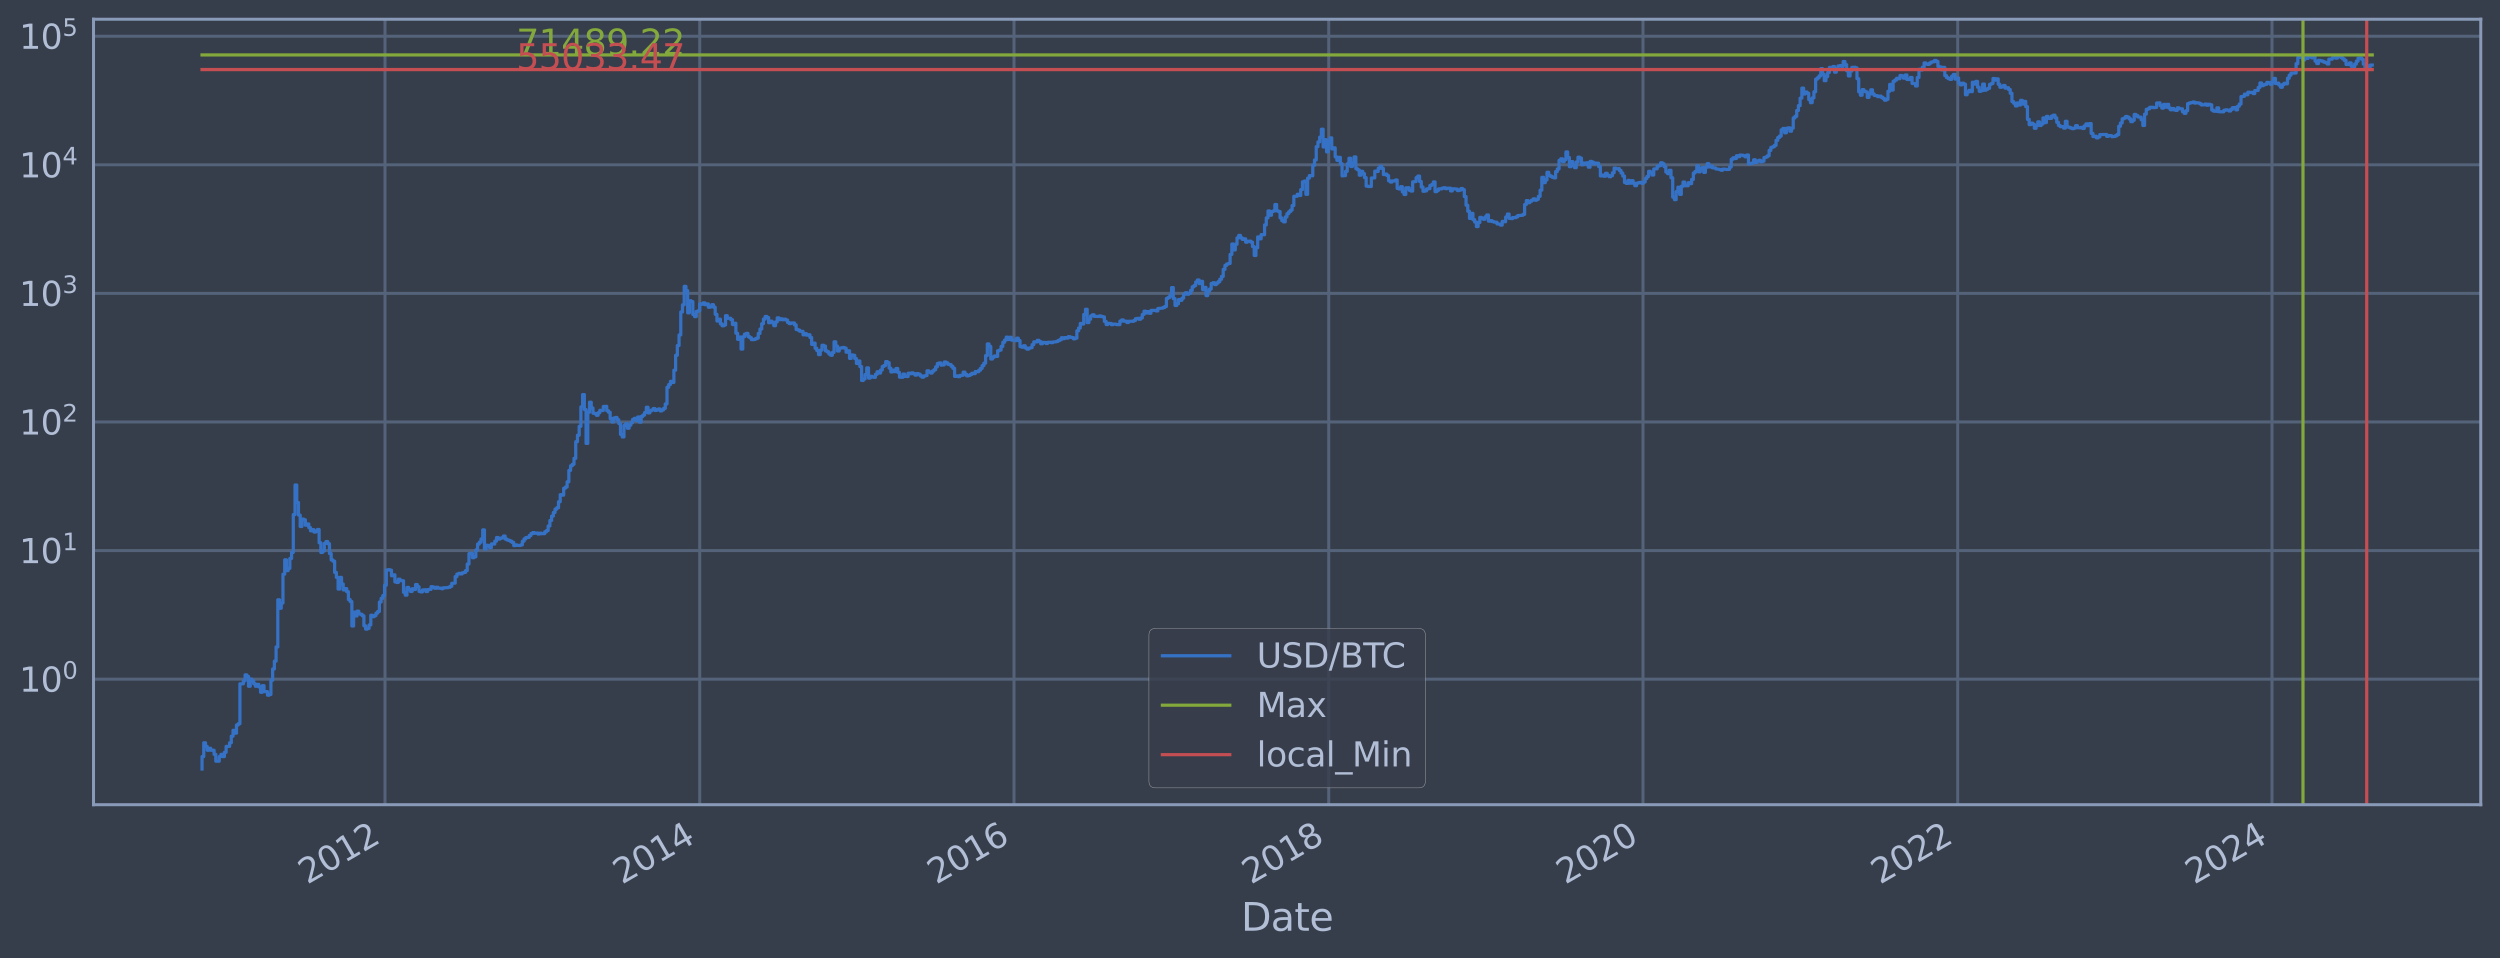 <?xml version="1.0" encoding="utf-8" standalone="no"?>
<!DOCTYPE svg PUBLIC "-//W3C//DTD SVG 1.1//EN"
  "http://www.w3.org/Graphics/SVG/1.1/DTD/svg11.dtd">
<svg xmlns:xlink="http://www.w3.org/1999/xlink" width="934.976pt" height="358.291pt" viewBox="0 0 934.976 358.291" xmlns="http://www.w3.org/2000/svg" version="1.1">
 <defs>
  <style type="text/css">*{stroke-linejoin: round; stroke-linecap: butt}</style>
 </defs>
 <g id="figure_1">
  <g id="patch_1">
   <path d="M 0 358.291 
L 934.976 358.291 
L 934.976 0 
L 0 0 
z
" style="fill: #373e4b"/>
  </g>
  <g id="axes_1">
   <g id="patch_2">
    <path d="M 34.976 300.96 
L 927.776 300.96 
L 927.776 7.2 
L 34.976 7.2 
z
" style="fill: #373e4b"/>
   </g>
   <g id="matplotlib.axis_1">
    <g id="xtick_1">
     <g id="line2d_1">
      <path d="M 143.988 300.96 
L 143.988 7.2 
" clip-path="url(#p34df5affc8)" style="fill: none; stroke: #546379; stroke-width: 1.12; stroke-linecap: square"/>
     </g>
     <g id="line2d_2"/>
     <g id="text_1">
      <!-- 2012 -->
      <g style="fill: #b1bed6" transform="translate(114.907 330.885) rotate(-30) scale(0.126 -0.126)">
       <defs>
        <path id="DejaVuSans-32" d="M 1228 531 
L 3431 531 
L 3431 0 
L 469 0 
L 469 531 
Q 828 903 1448 1529 
Q 2069 2156 2228 2338 
Q 2531 2678 2651 2914 
Q 2772 3150 2772 3378 
Q 2772 3750 2511 3984 
Q 2250 4219 1831 4219 
Q 1534 4219 1204 4116 
Q 875 4013 500 3803 
L 500 4441 
Q 881 4594 1212 4672 
Q 1544 4750 1819 4750 
Q 2544 4750 2975 4387 
Q 3406 4025 3406 3419 
Q 3406 3131 3298 2873 
Q 3191 2616 2906 2266 
Q 2828 2175 2409 1742 
Q 1991 1309 1228 531 
z
" transform="scale(0.016)"/>
        <path id="DejaVuSans-30" d="M 2034 4250 
Q 1547 4250 1301 3770 
Q 1056 3291 1056 2328 
Q 1056 1369 1301 889 
Q 1547 409 2034 409 
Q 2525 409 2770 889 
Q 3016 1369 3016 2328 
Q 3016 3291 2770 3770 
Q 2525 4250 2034 4250 
z
M 2034 4750 
Q 2819 4750 3233 4129 
Q 3647 3509 3647 2328 
Q 3647 1150 3233 529 
Q 2819 -91 2034 -91 
Q 1250 -91 836 529 
Q 422 1150 422 2328 
Q 422 3509 836 4129 
Q 1250 4750 2034 4750 
z
" transform="scale(0.016)"/>
        <path id="DejaVuSans-31" d="M 794 531 
L 1825 531 
L 1825 4091 
L 703 3866 
L 703 4441 
L 1819 4666 
L 2450 4666 
L 2450 531 
L 3481 531 
L 3481 0 
L 794 0 
L 794 531 
z
" transform="scale(0.016)"/>
       </defs>
       <use xlink:href="#DejaVuSans-32"/>
       <use xlink:href="#DejaVuSans-30" x="63.623"/>
       <use xlink:href="#DejaVuSans-31" x="127.246"/>
       <use xlink:href="#DejaVuSans-32" x="190.869"/>
      </g>
     </g>
    </g>
    <g id="xtick_2">
     <g id="line2d_3">
      <path d="M 261.687 300.96 
L 261.687 7.2 
" clip-path="url(#p34df5affc8)" style="fill: none; stroke: #546379; stroke-width: 1.12; stroke-linecap: square"/>
     </g>
     <g id="line2d_4"/>
     <g id="text_2">
      <!-- 2014 -->
      <g style="fill: #b1bed6" transform="translate(232.606 330.885) rotate(-30) scale(0.126 -0.126)">
       <defs>
        <path id="DejaVuSans-34" d="M 2419 4116 
L 825 1625 
L 2419 1625 
L 2419 4116 
z
M 2253 4666 
L 3047 4666 
L 3047 1625 
L 3713 1625 
L 3713 1100 
L 3047 1100 
L 3047 0 
L 2419 0 
L 2419 1100 
L 313 1100 
L 313 1709 
L 2253 4666 
z
" transform="scale(0.016)"/>
       </defs>
       <use xlink:href="#DejaVuSans-32"/>
       <use xlink:href="#DejaVuSans-30" x="63.623"/>
       <use xlink:href="#DejaVuSans-31" x="127.246"/>
       <use xlink:href="#DejaVuSans-34" x="190.869"/>
      </g>
     </g>
    </g>
    <g id="xtick_3">
     <g id="line2d_5">
      <path d="M 379.226 300.96 
L 379.226 7.2 
" clip-path="url(#p34df5affc8)" style="fill: none; stroke: #546379; stroke-width: 1.12; stroke-linecap: square"/>
     </g>
     <g id="line2d_6"/>
     <g id="text_3">
      <!-- 2016 -->
      <g style="fill: #b1bed6" transform="translate(350.145 330.885) rotate(-30) scale(0.126 -0.126)">
       <defs>
        <path id="DejaVuSans-36" d="M 2113 2584 
Q 1688 2584 1439 2293 
Q 1191 2003 1191 1497 
Q 1191 994 1439 701 
Q 1688 409 2113 409 
Q 2538 409 2786 701 
Q 3034 994 3034 1497 
Q 3034 2003 2786 2293 
Q 2538 2584 2113 2584 
z
M 3366 4563 
L 3366 3988 
Q 3128 4100 2886 4159 
Q 2644 4219 2406 4219 
Q 1781 4219 1451 3797 
Q 1122 3375 1075 2522 
Q 1259 2794 1537 2939 
Q 1816 3084 2150 3084 
Q 2853 3084 3261 2657 
Q 3669 2231 3669 1497 
Q 3669 778 3244 343 
Q 2819 -91 2113 -91 
Q 1303 -91 875 529 
Q 447 1150 447 2328 
Q 447 3434 972 4092 
Q 1497 4750 2381 4750 
Q 2619 4750 2861 4703 
Q 3103 4656 3366 4563 
z
" transform="scale(0.016)"/>
       </defs>
       <use xlink:href="#DejaVuSans-32"/>
       <use xlink:href="#DejaVuSans-30" x="63.623"/>
       <use xlink:href="#DejaVuSans-31" x="127.246"/>
       <use xlink:href="#DejaVuSans-36" x="190.869"/>
      </g>
     </g>
    </g>
    <g id="xtick_4">
     <g id="line2d_7">
      <path d="M 496.925 300.96 
L 496.925 7.2 
" clip-path="url(#p34df5affc8)" style="fill: none; stroke: #546379; stroke-width: 1.12; stroke-linecap: square"/>
     </g>
     <g id="line2d_8"/>
     <g id="text_4">
      <!-- 2018 -->
      <g style="fill: #b1bed6" transform="translate(467.844 330.885) rotate(-30) scale(0.126 -0.126)">
       <defs>
        <path id="DejaVuSans-38" d="M 2034 2216 
Q 1584 2216 1326 1975 
Q 1069 1734 1069 1313 
Q 1069 891 1326 650 
Q 1584 409 2034 409 
Q 2484 409 2743 651 
Q 3003 894 3003 1313 
Q 3003 1734 2745 1975 
Q 2488 2216 2034 2216 
z
M 1403 2484 
Q 997 2584 770 2862 
Q 544 3141 544 3541 
Q 544 4100 942 4425 
Q 1341 4750 2034 4750 
Q 2731 4750 3128 4425 
Q 3525 4100 3525 3541 
Q 3525 3141 3298 2862 
Q 3072 2584 2669 2484 
Q 3125 2378 3379 2068 
Q 3634 1759 3634 1313 
Q 3634 634 3220 271 
Q 2806 -91 2034 -91 
Q 1263 -91 848 271 
Q 434 634 434 1313 
Q 434 1759 690 2068 
Q 947 2378 1403 2484 
z
M 1172 3481 
Q 1172 3119 1398 2916 
Q 1625 2713 2034 2713 
Q 2441 2713 2670 2916 
Q 2900 3119 2900 3481 
Q 2900 3844 2670 4047 
Q 2441 4250 2034 4250 
Q 1625 4250 1398 4047 
Q 1172 3844 1172 3481 
z
" transform="scale(0.016)"/>
       </defs>
       <use xlink:href="#DejaVuSans-32"/>
       <use xlink:href="#DejaVuSans-30" x="63.623"/>
       <use xlink:href="#DejaVuSans-31" x="127.246"/>
       <use xlink:href="#DejaVuSans-38" x="190.869"/>
      </g>
     </g>
    </g>
    <g id="xtick_5">
     <g id="line2d_9">
      <path d="M 614.464 300.96 
L 614.464 7.2 
" clip-path="url(#p34df5affc8)" style="fill: none; stroke: #546379; stroke-width: 1.12; stroke-linecap: square"/>
     </g>
     <g id="line2d_10"/>
     <g id="text_5">
      <!-- 2020 -->
      <g style="fill: #b1bed6" transform="translate(585.383 330.885) rotate(-30) scale(0.126 -0.126)">
       <use xlink:href="#DejaVuSans-32"/>
       <use xlink:href="#DejaVuSans-30" x="63.623"/>
       <use xlink:href="#DejaVuSans-32" x="127.246"/>
       <use xlink:href="#DejaVuSans-30" x="190.869"/>
      </g>
     </g>
    </g>
    <g id="xtick_6">
     <g id="line2d_11">
      <path d="M 732.164 300.96 
L 732.164 7.2 
" clip-path="url(#p34df5affc8)" style="fill: none; stroke: #546379; stroke-width: 1.12; stroke-linecap: square"/>
     </g>
     <g id="line2d_12"/>
     <g id="text_6">
      <!-- 2022 -->
      <g style="fill: #b1bed6" transform="translate(703.083 330.885) rotate(-30) scale(0.126 -0.126)">
       <use xlink:href="#DejaVuSans-32"/>
       <use xlink:href="#DejaVuSans-30" x="63.623"/>
       <use xlink:href="#DejaVuSans-32" x="127.246"/>
       <use xlink:href="#DejaVuSans-32" x="190.869"/>
      </g>
     </g>
    </g>
    <g id="xtick_7">
     <g id="line2d_13">
      <path d="M 849.702 300.96 
L 849.702 7.2 
" clip-path="url(#p34df5affc8)" style="fill: none; stroke: #546379; stroke-width: 1.12; stroke-linecap: square"/>
     </g>
     <g id="line2d_14"/>
     <g id="text_7">
      <!-- 2024 -->
      <g style="fill: #b1bed6" transform="translate(820.621 330.885) rotate(-30) scale(0.126 -0.126)">
       <use xlink:href="#DejaVuSans-32"/>
       <use xlink:href="#DejaVuSans-30" x="63.623"/>
       <use xlink:href="#DejaVuSans-32" x="127.246"/>
       <use xlink:href="#DejaVuSans-34" x="190.869"/>
      </g>
     </g>
    </g>
    <g id="text_8">
     <!-- Date -->
     <g style="fill: #b1bed6" transform="translate(464.167 348.096) scale(0.144 -0.144)">
      <defs>
       <path id="DejaVuSans-44" d="M 1259 4147 
L 1259 519 
L 2022 519 
Q 2988 519 3436 956 
Q 3884 1394 3884 2338 
Q 3884 3275 3436 3711 
Q 2988 4147 2022 4147 
L 1259 4147 
z
M 628 4666 
L 1925 4666 
Q 3281 4666 3915 4102 
Q 4550 3538 4550 2338 
Q 4550 1131 3912 565 
Q 3275 0 1925 0 
L 628 0 
L 628 4666 
z
" transform="scale(0.016)"/>
       <path id="DejaVuSans-61" d="M 2194 1759 
Q 1497 1759 1228 1600 
Q 959 1441 959 1056 
Q 959 750 1161 570 
Q 1363 391 1709 391 
Q 2188 391 2477 730 
Q 2766 1069 2766 1631 
L 2766 1759 
L 2194 1759 
z
M 3341 1997 
L 3341 0 
L 2766 0 
L 2766 531 
Q 2569 213 2275 61 
Q 1981 -91 1556 -91 
Q 1019 -91 701 211 
Q 384 513 384 1019 
Q 384 1609 779 1909 
Q 1175 2209 1959 2209 
L 2766 2209 
L 2766 2266 
Q 2766 2663 2505 2880 
Q 2244 3097 1772 3097 
Q 1472 3097 1187 3025 
Q 903 2953 641 2809 
L 641 3341 
Q 956 3463 1253 3523 
Q 1550 3584 1831 3584 
Q 2591 3584 2966 3190 
Q 3341 2797 3341 1997 
z
" transform="scale(0.016)"/>
       <path id="DejaVuSans-74" d="M 1172 4494 
L 1172 3500 
L 2356 3500 
L 2356 3053 
L 1172 3053 
L 1172 1153 
Q 1172 725 1289 603 
Q 1406 481 1766 481 
L 2356 481 
L 2356 0 
L 1766 0 
Q 1100 0 847 248 
Q 594 497 594 1153 
L 594 3053 
L 172 3053 
L 172 3500 
L 594 3500 
L 594 4494 
L 1172 4494 
z
" transform="scale(0.016)"/>
       <path id="DejaVuSans-65" d="M 3597 1894 
L 3597 1613 
L 953 1613 
Q 991 1019 1311 708 
Q 1631 397 2203 397 
Q 2534 397 2845 478 
Q 3156 559 3463 722 
L 3463 178 
Q 3153 47 2828 -22 
Q 2503 -91 2169 -91 
Q 1331 -91 842 396 
Q 353 884 353 1716 
Q 353 2575 817 3079 
Q 1281 3584 2069 3584 
Q 2775 3584 3186 3129 
Q 3597 2675 3597 1894 
z
M 3022 2063 
Q 3016 2534 2758 2815 
Q 2500 3097 2075 3097 
Q 1594 3097 1305 2825 
Q 1016 2553 972 2059 
L 3022 2063 
z
" transform="scale(0.016)"/>
      </defs>
      <use xlink:href="#DejaVuSans-44"/>
      <use xlink:href="#DejaVuSans-61" x="77.002"/>
      <use xlink:href="#DejaVuSans-74" x="138.281"/>
      <use xlink:href="#DejaVuSans-65" x="177.49"/>
     </g>
    </g>
   </g>
   <g id="matplotlib.axis_2">
    <g id="ytick_1">
     <g id="line2d_15">
      <path d="M 34.976 253.994 
L 927.776 253.994 
" clip-path="url(#p34df5affc8)" style="fill: none; stroke: #546379; stroke-width: 1.12; stroke-linecap: square"/>
     </g>
     <g id="line2d_16"/>
     <g id="text_9">
      <!-- $\mathdefault{10^{0}}$ -->
      <g style="fill: #b1bed6" transform="translate(7.2 258.781) scale(0.126 -0.126)">
       <use xlink:href="#DejaVuSans-31" transform="translate(0 0.766)"/>
       <use xlink:href="#DejaVuSans-30" transform="translate(63.623 0.766)"/>
       <use xlink:href="#DejaVuSans-30" transform="translate(128.203 39.047) scale(0.7)"/>
      </g>
     </g>
    </g>
    <g id="ytick_2">
     <g id="line2d_17">
      <path d="M 34.976 205.904 
L 927.776 205.904 
" clip-path="url(#p34df5affc8)" style="fill: none; stroke: #546379; stroke-width: 1.12; stroke-linecap: square"/>
     </g>
     <g id="line2d_18"/>
     <g id="text_10">
      <!-- $\mathdefault{10^{1}}$ -->
      <g style="fill: #b1bed6" transform="translate(7.2 210.691) scale(0.126 -0.126)">
       <use xlink:href="#DejaVuSans-31" transform="translate(0 0.684)"/>
       <use xlink:href="#DejaVuSans-30" transform="translate(63.623 0.684)"/>
       <use xlink:href="#DejaVuSans-31" transform="translate(128.203 38.966) scale(0.7)"/>
      </g>
     </g>
    </g>
    <g id="ytick_3">
     <g id="line2d_19">
      <path d="M 34.976 157.813 
L 927.776 157.813 
" clip-path="url(#p34df5affc8)" style="fill: none; stroke: #546379; stroke-width: 1.12; stroke-linecap: square"/>
     </g>
     <g id="line2d_20"/>
     <g id="text_11">
      <!-- $\mathdefault{10^{2}}$ -->
      <g style="fill: #b1bed6" transform="translate(7.2 162.601) scale(0.126 -0.126)">
       <use xlink:href="#DejaVuSans-31" transform="translate(0 0.766)"/>
       <use xlink:href="#DejaVuSans-30" transform="translate(63.623 0.766)"/>
       <use xlink:href="#DejaVuSans-32" transform="translate(128.203 39.047) scale(0.7)"/>
      </g>
     </g>
    </g>
    <g id="ytick_4">
     <g id="line2d_21">
      <path d="M 34.976 109.723 
L 927.776 109.723 
" clip-path="url(#p34df5affc8)" style="fill: none; stroke: #546379; stroke-width: 1.12; stroke-linecap: square"/>
     </g>
     <g id="line2d_22"/>
     <g id="text_12">
      <!-- $\mathdefault{10^{3}}$ -->
      <g style="fill: #b1bed6" transform="translate(7.2 114.51) scale(0.126 -0.126)">
       <defs>
        <path id="DejaVuSans-33" d="M 2597 2516 
Q 3050 2419 3304 2112 
Q 3559 1806 3559 1356 
Q 3559 666 3084 287 
Q 2609 -91 1734 -91 
Q 1441 -91 1130 -33 
Q 819 25 488 141 
L 488 750 
Q 750 597 1062 519 
Q 1375 441 1716 441 
Q 2309 441 2620 675 
Q 2931 909 2931 1356 
Q 2931 1769 2642 2001 
Q 2353 2234 1838 2234 
L 1294 2234 
L 1294 2753 
L 1863 2753 
Q 2328 2753 2575 2939 
Q 2822 3125 2822 3475 
Q 2822 3834 2567 4026 
Q 2313 4219 1838 4219 
Q 1578 4219 1281 4162 
Q 984 4106 628 3988 
L 628 4550 
Q 988 4650 1302 4700 
Q 1616 4750 1894 4750 
Q 2613 4750 3031 4423 
Q 3450 4097 3450 3541 
Q 3450 3153 3228 2886 
Q 3006 2619 2597 2516 
z
" transform="scale(0.016)"/>
       </defs>
       <use xlink:href="#DejaVuSans-31" transform="translate(0 0.766)"/>
       <use xlink:href="#DejaVuSans-30" transform="translate(63.623 0.766)"/>
       <use xlink:href="#DejaVuSans-33" transform="translate(128.203 39.047) scale(0.7)"/>
      </g>
     </g>
    </g>
    <g id="ytick_5">
     <g id="line2d_23">
      <path d="M 34.976 61.633 
L 927.776 61.633 
" clip-path="url(#p34df5affc8)" style="fill: none; stroke: #546379; stroke-width: 1.12; stroke-linecap: square"/>
     </g>
     <g id="line2d_24"/>
     <g id="text_13">
      <!-- $\mathdefault{10^{4}}$ -->
      <g style="fill: #b1bed6" transform="translate(7.2 66.42) scale(0.126 -0.126)">
       <use xlink:href="#DejaVuSans-31" transform="translate(0 0.684)"/>
       <use xlink:href="#DejaVuSans-30" transform="translate(63.623 0.684)"/>
       <use xlink:href="#DejaVuSans-34" transform="translate(128.203 38.966) scale(0.7)"/>
      </g>
     </g>
    </g>
    <g id="ytick_6">
     <g id="line2d_25">
      <path d="M 34.976 13.543 
L 927.776 13.543 
" clip-path="url(#p34df5affc8)" style="fill: none; stroke: #546379; stroke-width: 1.12; stroke-linecap: square"/>
     </g>
     <g id="line2d_26"/>
     <g id="text_14">
      <!-- $\mathdefault{10^{5}}$ -->
      <g style="fill: #b1bed6" transform="translate(7.2 18.33) scale(0.126 -0.126)">
       <defs>
        <path id="DejaVuSans-35" d="M 691 4666 
L 3169 4666 
L 3169 4134 
L 1269 4134 
L 1269 2991 
Q 1406 3038 1543 3061 
Q 1681 3084 1819 3084 
Q 2600 3084 3056 2656 
Q 3513 2228 3513 1497 
Q 3513 744 3044 326 
Q 2575 -91 1722 -91 
Q 1428 -91 1123 -41 
Q 819 9 494 109 
L 494 744 
Q 775 591 1075 516 
Q 1375 441 1709 441 
Q 2250 441 2565 725 
Q 2881 1009 2881 1497 
Q 2881 1984 2565 2268 
Q 2250 2553 1709 2553 
Q 1456 2553 1204 2497 
Q 953 2441 691 2322 
L 691 4666 
z
" transform="scale(0.016)"/>
       </defs>
       <use xlink:href="#DejaVuSans-31" transform="translate(0 0.684)"/>
       <use xlink:href="#DejaVuSans-30" transform="translate(63.623 0.684)"/>
       <use xlink:href="#DejaVuSans-35" transform="translate(128.203 38.966) scale(0.7)"/>
      </g>
     </g>
    </g>
    <g id="ytick_7">
     <g id="line2d_27"/>
    </g>
    <g id="ytick_8">
     <g id="line2d_28"/>
    </g>
    <g id="ytick_9">
     <g id="line2d_29"/>
    </g>
    <g id="ytick_10">
     <g id="line2d_30"/>
    </g>
    <g id="ytick_11">
     <g id="line2d_31"/>
    </g>
    <g id="ytick_12">
     <g id="line2d_32"/>
    </g>
    <g id="ytick_13">
     <g id="line2d_33"/>
    </g>
    <g id="ytick_14">
     <g id="line2d_34"/>
    </g>
    <g id="ytick_15">
     <g id="line2d_35"/>
    </g>
    <g id="ytick_16">
     <g id="line2d_36"/>
    </g>
    <g id="ytick_17">
     <g id="line2d_37"/>
    </g>
    <g id="ytick_18">
     <g id="line2d_38"/>
    </g>
    <g id="ytick_19">
     <g id="line2d_39"/>
    </g>
    <g id="ytick_20">
     <g id="line2d_40"/>
    </g>
    <g id="ytick_21">
     <g id="line2d_41"/>
    </g>
    <g id="ytick_22">
     <g id="line2d_42"/>
    </g>
    <g id="ytick_23">
     <g id="line2d_43"/>
    </g>
    <g id="ytick_24">
     <g id="line2d_44"/>
    </g>
    <g id="ytick_25">
     <g id="line2d_45"/>
    </g>
    <g id="ytick_26">
     <g id="line2d_46"/>
    </g>
    <g id="ytick_27">
     <g id="line2d_47"/>
    </g>
    <g id="ytick_28">
     <g id="line2d_48"/>
    </g>
    <g id="ytick_29">
     <g id="line2d_49"/>
    </g>
    <g id="ytick_30">
     <g id="line2d_50"/>
    </g>
    <g id="ytick_31">
     <g id="line2d_51"/>
    </g>
    <g id="ytick_32">
     <g id="line2d_52"/>
    </g>
    <g id="ytick_33">
     <g id="line2d_53"/>
    </g>
    <g id="ytick_34">
     <g id="line2d_54"/>
    </g>
    <g id="ytick_35">
     <g id="line2d_55"/>
    </g>
    <g id="ytick_36">
     <g id="line2d_56"/>
    </g>
    <g id="ytick_37">
     <g id="line2d_57"/>
    </g>
    <g id="ytick_38">
     <g id="line2d_58"/>
    </g>
    <g id="ytick_39">
     <g id="line2d_59"/>
    </g>
    <g id="ytick_40">
     <g id="line2d_60"/>
    </g>
    <g id="ytick_41">
     <g id="line2d_61"/>
    </g>
    <g id="ytick_42">
     <g id="line2d_62"/>
    </g>
    <g id="ytick_43">
     <g id="line2d_63"/>
    </g>
    <g id="ytick_44">
     <g id="line2d_64"/>
    </g>
    <g id="ytick_45">
     <g id="line2d_65"/>
    </g>
    <g id="ytick_46">
     <g id="line2d_66"/>
    </g>
    <g id="ytick_47">
     <g id="line2d_67"/>
    </g>
    <g id="ytick_48">
     <g id="line2d_68"/>
    </g>
    <g id="ytick_49">
     <g id="line2d_69"/>
    </g>
    <g id="ytick_50">
     <g id="line2d_70"/>
    </g>
    <g id="ytick_51">
     <g id="line2d_71"/>
    </g>
    <g id="ytick_52">
     <g id="line2d_72"/>
    </g>
    <g id="ytick_53">
     <g id="line2d_73"/>
    </g>
    <g id="ytick_54">
     <g id="line2d_74"/>
    </g>
   </g>
   <g id="line2d_75">
    <path d="M 75.558 287.607 
L 75.558 282.947 
L 76.202 282.947 
L 76.202 277.791 
L 76.846 277.791 
L 76.846 279.139 
L 77.49 279.139 
L 77.49 280.58 
L 78.134 280.58 
L 78.134 279.847 
L 78.778 279.847 
L 78.778 280.58 
L 80.066 280.58 
L 80.066 282.128 
L 80.71 282.128 
L 80.71 284.688 
L 81.998 284.688 
L 81.998 282.947 
L 82.642 282.947 
L 82.642 282.128 
L 83.286 282.128 
L 83.286 282.947 
L 83.93 282.947 
L 83.93 281.34 
L 84.574 281.34 
L 84.574 279.139 
L 85.863 279.139 
L 85.863 277.791 
L 86.507 277.791 
L 86.507 275.331 
L 87.151 275.331 
L 87.151 273.131 
L 87.795 273.131 
L 87.795 274.202 
L 88.439 274.202 
L 88.439 271.14 
L 89.083 271.14 
L 89.083 270.671 
L 89.727 270.671 
L 89.727 255.735 
L 91.015 255.735 
L 91.015 254.63 
L 91.659 254.63 
L 91.659 252.386 
L 92.303 252.386 
L 92.303 252.975 
L 92.947 252.975 
L 92.947 256.664 
L 93.591 256.664 
L 93.591 253.994 
L 94.235 253.994 
L 94.235 254.63 
L 94.879 254.63 
L 94.879 255.735 
L 95.523 255.735 
L 95.523 256.664 
L 96.167 256.664 
L 96.167 255.963 
L 96.811 255.963 
L 96.811 256.902 
L 97.455 256.902 
L 97.455 258.917 
L 98.099 258.917 
L 98.099 256.428 
L 98.744 256.428 
L 98.744 258.654 
L 100.032 258.654 
L 100.032 260.002 
L 100.676 260.002 
L 100.676 259.725 
L 101.32 259.725 
L 101.32 254.416 
L 101.964 254.416 
L 101.964 250.186 
L 102.608 250.186 
L 102.608 247.267 
L 103.252 247.267 
L 103.252 241.951 
L 103.896 241.951 
L 103.896 224.322 
L 104.54 224.322 
L 104.54 227.474 
L 105.184 227.474 
L 105.184 225.516 
L 105.828 225.516 
L 105.828 214.741 
L 106.472 214.741 
L 106.472 209.372 
L 107.116 209.372 
L 107.116 213.413 
L 107.76 213.413 
L 107.76 212.562 
L 108.404 212.562 
L 108.404 208.86 
L 109.048 208.86 
L 109.048 206.604 
L 109.692 206.604 
L 109.692 192.443 
L 110.336 192.443 
L 110.336 181.39 
L 110.98 181.39 
L 110.98 187.917 
L 111.624 187.917 
L 111.624 192.642 
L 112.268 192.642 
L 112.268 196.899 
L 112.913 196.899 
L 112.913 194.121 
L 113.557 194.121 
L 113.557 194.396 
L 114.201 194.396 
L 114.201 196.43 
L 114.845 196.43 
L 114.845 195.957 
L 115.489 195.957 
L 115.489 197.338 
L 116.133 197.338 
L 116.133 198.507 
L 116.777 198.507 
L 116.777 198.086 
L 117.421 198.086 
L 117.421 198.981 
L 118.065 198.981 
L 118.065 198.728 
L 118.709 198.728 
L 118.709 198.028 
L 119.353 198.028 
L 119.353 202.985 
L 119.997 202.985 
L 119.997 206.626 
L 120.641 206.626 
L 120.641 206.05 
L 121.285 206.05 
L 121.285 203.24 
L 121.929 203.24 
L 121.929 202.535 
L 122.573 202.535 
L 122.573 203.351 
L 123.217 203.351 
L 123.217 207.019 
L 123.861 207.019 
L 123.861 209.396 
L 124.505 209.396 
L 124.505 209.871 
L 125.149 209.871 
L 125.149 214.081 
L 125.793 214.081 
L 125.793 215.921 
L 126.438 215.921 
L 126.438 220.297 
L 127.082 220.297 
L 127.082 215.955 
L 127.726 215.955 
L 127.726 218.428 
L 128.37 218.428 
L 128.37 220.632 
L 129.014 220.632 
L 129.014 220.131 
L 129.658 220.131 
L 129.658 221.276 
L 130.302 221.276 
L 130.302 224.221 
L 130.946 224.221 
L 130.946 224.988 
L 131.59 224.988 
L 131.59 234.118 
L 132.234 234.118 
L 132.234 228.932 
L 132.878 228.932 
L 132.878 230.364 
L 133.522 230.364 
L 133.522 228.558 
L 134.166 228.558 
L 134.166 229.571 
L 134.81 229.571 
L 134.81 229.766 
L 135.454 229.766 
L 135.454 230.297 
L 136.098 230.297 
L 136.098 234.038 
L 136.742 234.038 
L 136.742 235.279 
L 137.386 235.279 
L 137.386 235.024 
L 138.03 235.024 
L 138.03 233.719 
L 138.674 233.719 
L 138.674 230.096 
L 139.318 230.096 
L 139.318 230.635 
L 139.963 230.635 
L 139.963 230.23 
L 140.607 230.23 
L 140.607 229.313 
L 141.251 229.313 
L 141.251 228.682 
L 141.895 228.682 
L 141.895 225.145 
L 142.539 225.145 
L 142.539 223.774 
L 143.183 223.774 
L 143.183 222.72 
L 143.827 222.72 
L 143.827 218.889 
L 144.471 218.889 
L 144.471 213.175 
L 145.115 213.175 
L 145.115 213.057 
L 145.759 213.057 
L 145.759 213.234 
L 146.403 213.234 
L 146.403 215.323 
L 147.047 215.323 
L 147.047 214.997 
L 147.691 214.997 
L 147.691 217.644 
L 148.335 217.644 
L 148.335 217.828 
L 148.979 217.828 
L 148.979 216.607 
L 149.623 216.607 
L 149.623 217.137 
L 150.911 217.208 
L 150.911 221.495 
L 151.555 221.495 
L 151.555 222.581 
L 152.199 222.581 
L 152.199 219.682 
L 152.843 219.682 
L 152.843 220.464 
L 153.487 220.464 
L 153.487 221.189 
L 154.132 221.189 
L 154.132 220.172 
L 154.776 220.172 
L 154.776 220.464 
L 155.42 220.464 
L 155.42 218.619 
L 156.064 218.619 
L 156.064 219.441 
L 156.708 219.441 
L 156.708 221.189 
L 157.352 221.189 
L 157.352 221.364 
L 157.996 221.364 
L 157.996 220.632 
L 159.284 220.548 
L 159.284 221.233 
L 159.928 221.233 
L 159.928 220.506 
L 161.216 220.422 
L 161.216 219.401 
L 161.86 219.401 
L 161.86 219.601 
L 162.504 219.601 
L 162.504 220.008 
L 163.148 220.008 
L 163.148 219.642 
L 163.792 219.642 
L 163.792 219.967 
L 165.08 219.967 
L 165.08 220.172 
L 165.724 220.172 
L 165.724 219.844 
L 167.657 219.763 
L 167.657 219.642 
L 168.301 219.642 
L 168.301 219.282 
L 168.945 219.282 
L 168.945 218.163 
L 170.233 218.088 
L 170.233 215.653 
L 170.877 215.653 
L 170.877 214.709 
L 171.521 214.709 
L 171.521 214.456 
L 172.165 214.456 
L 172.165 214.645 
L 172.809 214.645 
L 172.809 214.237 
L 173.453 214.237 
L 173.453 214.081 
L 174.097 214.081 
L 174.097 213.413 
L 174.741 213.413 
L 174.741 210.959 
L 175.385 210.959 
L 175.385 207.041 
L 176.029 207.041 
L 176.029 206.909 
L 176.673 206.909 
L 176.673 208.573 
L 177.317 208.573 
L 177.317 208.22 
L 177.961 208.22 
L 177.961 205.654 
L 178.605 205.654 
L 178.605 203.481 
L 179.249 203.481 
L 179.249 202.804 
L 179.893 202.804 
L 179.893 201.58 
L 180.537 201.58 
L 180.537 198.172 
L 181.182 198.172 
L 181.182 205.368 
L 181.826 205.368 
L 181.826 203.932 
L 182.47 203.932 
L 182.47 204.085 
L 183.114 204.085 
L 183.114 204.845 
L 183.758 204.845 
L 183.758 203.407 
L 185.046 203.462 
L 185.046 202.376 
L 185.69 202.376 
L 185.69 201.027 
L 186.334 201.027 
L 186.334 201.614 
L 186.978 201.614 
L 186.978 201.31 
L 187.622 201.31 
L 187.622 201.11 
L 188.266 201.11 
L 188.266 200.472 
L 188.91 200.472 
L 188.91 201.58 
L 189.554 201.58 
L 189.554 201.922 
L 190.198 201.922 
L 190.198 202.131 
L 190.842 202.131 
L 190.842 202.447 
L 191.486 202.447 
L 191.486 202.876 
L 192.13 202.876 
L 192.13 204.046 
L 192.774 204.046 
L 192.774 203.799 
L 193.418 203.799 
L 193.418 203.97 
L 194.706 204.008 
L 194.706 203.781 
L 195.351 203.781 
L 195.351 202.411 
L 195.995 202.411 
L 195.995 201.546 
L 196.639 201.546 
L 196.639 201.044 
L 197.927 200.978 
L 197.927 200.28 
L 198.571 200.28 
L 198.571 199.559 
L 199.215 199.559 
L 199.215 199.177 
L 199.859 199.177 
L 199.859 199.436 
L 201.147 199.329 
L 201.147 199.713 
L 201.791 199.713 
L 201.791 199.405 
L 202.435 199.405 
L 202.435 199.605 
L 203.723 199.574 
L 203.723 198.891 
L 204.367 198.891 
L 204.367 198.419 
L 205.011 198.419 
L 205.011 196.71 
L 205.655 196.71 
L 205.655 194.662 
L 206.299 194.662 
L 206.299 193.01 
L 206.943 193.01 
L 206.943 191.658 
L 207.587 191.658 
L 207.587 190.408 
L 208.231 190.408 
L 208.231 189.887 
L 208.876 189.887 
L 208.876 187.645 
L 209.52 187.645 
L 209.52 185.005 
L 210.164 185.005 
L 210.164 185.175 
L 210.808 185.175 
L 210.808 182.6 
L 211.452 182.6 
L 211.452 182.14 
L 212.096 182.14 
L 212.096 180.192 
L 212.74 180.192 
L 212.74 175.931 
L 213.384 175.931 
L 213.384 174.214 
L 214.028 174.214 
L 214.028 173.645 
L 214.672 173.645 
L 214.672 171.423 
L 215.316 171.423 
L 215.316 165.188 
L 215.96 165.188 
L 215.96 162.792 
L 216.604 162.792 
L 216.604 159.442 
L 217.248 159.442 
L 217.248 152.174 
L 217.892 152.174 
L 217.892 147.571 
L 218.536 147.571 
L 218.536 153.17 
L 219.18 153.17 
L 219.18 165.837 
L 219.824 165.837 
L 219.824 154.194 
L 220.468 154.194 
L 220.468 150.417 
L 221.112 150.417 
L 221.112 152.576 
L 221.756 152.576 
L 221.756 154.534 
L 222.401 154.534 
L 222.401 154.717 
L 223.045 154.717 
L 223.045 155.318 
L 223.689 155.318 
L 223.689 154.358 
L 224.333 154.358 
L 224.333 153.436 
L 225.621 153.541 
L 225.621 152.017 
L 226.909 151.968 
L 226.909 153.589 
L 227.553 153.589 
L 227.553 154.186 
L 228.197 154.186 
L 228.197 156.577 
L 228.841 156.577 
L 228.841 157.818 
L 229.485 157.818 
L 229.485 156.324 
L 230.129 156.324 
L 230.129 156.139 
L 230.773 156.139 
L 230.773 156.994 
L 231.417 156.994 
L 231.417 158.396 
L 232.061 158.396 
L 232.061 162.463 
L 232.705 162.463 
L 232.705 163.411 
L 233.349 163.411 
L 233.349 159.108 
L 233.993 159.108 
L 233.993 158.439 
L 234.637 158.439 
L 234.637 160.156 
L 235.281 160.156 
L 235.281 158.993 
L 235.925 158.993 
L 235.925 158.087 
L 236.57 158.087 
L 236.57 156.87 
L 237.214 156.87 
L 237.214 156.455 
L 237.858 156.455 
L 237.858 157.237 
L 238.502 157.237 
L 238.502 155.947 
L 239.146 155.947 
L 239.146 157.874 
L 239.79 157.874 
L 239.79 155.741 
L 240.434 155.741 
L 240.434 155.209 
L 241.078 155.209 
L 241.078 154.268 
L 241.722 154.268 
L 241.722 152.319 
L 242.366 152.319 
L 242.366 154.426 
L 243.01 154.426 
L 243.01 153.657 
L 243.654 153.657 
L 243.654 153.312 
L 244.298 153.312 
L 244.298 152.802 
L 244.942 152.802 
L 244.942 153.502 
L 245.586 153.502 
L 245.586 153.212 
L 246.23 153.212 
L 246.23 152.945 
L 246.874 152.945 
L 246.874 153.671 
L 247.518 153.671 
L 247.518 153.301 
L 248.162 153.301 
L 248.162 152.725 
L 248.806 152.725 
L 248.806 151.058 
L 249.45 151.058 
L 249.45 144.839 
L 250.095 144.839 
L 250.095 143.83 
L 250.739 143.83 
L 250.739 142.629 
L 251.383 142.629 
L 251.383 143.026 
L 252.027 143.026 
L 252.027 138.461 
L 252.671 138.461 
L 252.671 132.878 
L 253.315 132.878 
L 253.315 129.229 
L 253.959 129.229 
L 253.959 125.271 
L 254.603 125.271 
L 254.603 116.678 
L 255.247 116.678 
L 255.247 114.007 
L 255.891 114.007 
L 255.891 107.098 
L 256.535 107.098 
L 256.535 108.7 
L 257.179 108.7 
L 257.179 116.997 
L 257.823 116.997 
L 257.823 112.467 
L 258.467 112.467 
L 258.467 112.801 
L 259.111 112.801 
L 259.111 117.616 
L 259.755 117.616 
L 259.755 118.402 
L 260.399 118.402 
L 260.399 116.469 
L 261.043 116.469 
L 261.043 116.239 
L 261.687 116.239 
L 261.687 113.647 
L 262.331 113.647 
L 262.331 113.784 
L 262.975 113.784 
L 262.975 113.265 
L 263.62 113.265 
L 263.62 113.941 
L 264.264 113.941 
L 264.264 113.67 
L 264.908 113.67 
L 264.908 114.912 
L 265.552 114.912 
L 265.552 114.763 
L 266.196 114.763 
L 266.196 113.943 
L 266.84 113.943 
L 266.84 114.886 
L 267.484 114.886 
L 267.484 117.553 
L 268.128 117.553 
L 268.128 120.047 
L 268.772 120.047 
L 268.772 119.374 
L 269.416 119.374 
L 269.416 121.118 
L 270.06 121.118 
L 270.06 121.851 
L 270.704 121.851 
L 270.704 121.556 
L 271.348 121.556 
L 271.348 118.066 
L 271.992 118.066 
L 271.992 119.047 
L 273.28 119.011 
L 273.28 119.549 
L 273.924 119.549 
L 273.924 121.358 
L 274.568 121.358 
L 274.568 120.893 
L 275.212 120.893 
L 275.212 124.622 
L 275.856 124.622 
L 275.856 126.912 
L 276.5 126.912 
L 276.5 126.032 
L 277.144 126.032 
L 277.144 130.545 
L 277.789 130.545 
L 277.789 125.958 
L 278.433 125.958 
L 278.433 124.961 
L 279.077 124.961 
L 279.077 124.685 
L 279.721 124.685 
L 279.721 125.874 
L 280.365 125.874 
L 280.365 126.306 
L 281.009 126.306 
L 281.009 127.025 
L 282.297 126.984 
L 282.297 126.754 
L 282.941 126.754 
L 282.941 126.441 
L 283.585 126.441 
L 283.585 124.702 
L 284.229 124.702 
L 284.229 123.066 
L 284.873 123.066 
L 284.873 121.064 
L 285.517 121.064 
L 285.517 119.35 
L 286.161 119.35 
L 286.161 118.355 
L 286.805 118.355 
L 286.805 118.759 
L 287.449 118.759 
L 287.449 120.688 
L 288.093 120.688 
L 288.093 120.115 
L 288.737 120.115 
L 288.737 120.709 
L 289.381 120.709 
L 289.381 121.805 
L 290.025 121.805 
L 290.025 120.392 
L 290.669 120.392 
L 290.669 118.87 
L 291.314 118.87 
L 291.314 119.561 
L 291.958 119.561 
L 291.958 119.241 
L 292.602 119.241 
L 292.602 119.571 
L 293.246 119.571 
L 293.246 119.373 
L 293.89 119.373 
L 293.89 119.693 
L 294.534 119.693 
L 294.534 120.613 
L 295.178 120.613 
L 295.178 121.027 
L 295.822 121.027 
L 295.822 120.796 
L 297.11 120.779 
L 297.11 121.5 
L 297.754 121.5 
L 297.754 123.226 
L 298.398 123.226 
L 298.398 123.428 
L 299.042 123.428 
L 299.042 123.867 
L 300.33 123.926 
L 300.33 125.212 
L 300.974 125.212 
L 300.974 124.797 
L 301.618 124.797 
L 301.618 125.344 
L 302.262 125.344 
L 302.262 125.187 
L 302.906 125.187 
L 302.906 126.22 
L 303.55 126.22 
L 303.55 128.8 
L 304.194 128.8 
L 304.194 128.335 
L 304.839 128.335 
L 304.839 130.271 
L 305.483 130.271 
L 305.483 131.125 
L 306.127 131.125 
L 306.127 132.623 
L 306.771 132.623 
L 306.771 130.948 
L 307.415 130.948 
L 307.415 129.132 
L 308.059 129.132 
L 308.059 129.419 
L 308.703 129.419 
L 308.703 131.224 
L 309.347 131.224 
L 309.347 131.596 
L 309.991 131.596 
L 309.991 132.391 
L 310.635 132.391 
L 310.635 132.864 
L 311.279 132.864 
L 311.279 131.833 
L 311.923 131.833 
L 311.923 127.832 
L 312.567 127.832 
L 312.567 129.396 
L 313.211 129.396 
L 313.211 131.267 
L 313.855 131.267 
L 313.855 130.232 
L 314.499 130.232 
L 314.499 130.098 
L 315.143 130.098 
L 315.143 129.953 
L 315.787 129.953 
L 315.787 130.205 
L 316.431 130.205 
L 316.431 131.722 
L 317.075 131.722 
L 317.075 131.189 
L 317.719 131.189 
L 317.719 134.032 
L 318.363 134.032 
L 318.363 132.753 
L 319.008 132.753 
L 319.008 132.882 
L 319.652 132.882 
L 319.652 134.117 
L 320.296 134.117 
L 320.296 135.933 
L 320.94 135.933 
L 320.94 135.009 
L 321.584 135.009 
L 321.584 137.094 
L 322.228 137.094 
L 322.228 142.297 
L 322.872 142.297 
L 322.872 141.729 
L 323.516 141.729 
L 323.516 140.084 
L 324.16 140.084 
L 324.16 137.577 
L 324.804 137.577 
L 324.804 141.418 
L 325.448 141.418 
L 325.448 140.719 
L 326.092 140.719 
L 326.092 140.977 
L 326.736 140.977 
L 326.736 141.126 
L 327.38 141.126 
L 327.38 140.013 
L 328.024 140.013 
L 328.024 139.032 
L 328.668 139.032 
L 328.668 139.534 
L 329.312 139.534 
L 329.312 138.386 
L 329.956 138.386 
L 329.956 137.065 
L 330.6 137.065 
L 330.6 136.686 
L 331.244 136.686 
L 331.244 135.227 
L 331.888 135.227 
L 331.888 135.629 
L 332.533 135.629 
L 332.533 137.689 
L 333.177 137.689 
L 333.177 139.098 
L 333.821 139.098 
L 333.821 138.431 
L 334.465 138.431 
L 334.465 138.972 
L 335.109 138.972 
L 335.109 137.816 
L 335.753 137.816 
L 335.753 139.27 
L 336.397 139.27 
L 336.397 141.063 
L 337.685 141.097 
L 337.685 139.893 
L 338.329 139.893 
L 338.329 140.758 
L 339.617 140.82 
L 339.617 139.575 
L 340.261 139.575 
L 340.261 139.778 
L 340.905 139.778 
L 340.905 139.447 
L 341.549 139.447 
L 341.549 139.759 
L 342.193 139.759 
L 342.193 140.291 
L 342.837 140.291 
L 342.837 139.725 
L 343.481 139.725 
L 343.481 139.941 
L 344.125 139.941 
L 344.125 140.569 
L 344.769 140.569 
L 344.769 141.075 
L 345.413 141.075 
L 345.413 140.632 
L 346.058 140.632 
L 346.058 140.454 
L 346.702 140.454 
L 346.702 138.678 
L 347.346 138.678 
L 347.346 139.12 
L 347.99 139.12 
L 347.99 139.512 
L 348.634 139.512 
L 348.634 138.796 
L 349.278 138.796 
L 349.278 138.289 
L 349.922 138.289 
L 349.922 137.183 
L 350.566 137.183 
L 350.566 135.946 
L 351.21 135.946 
L 351.21 135.727 
L 351.854 135.727 
L 351.854 136.554 
L 353.142 136.462 
L 353.142 135.375 
L 353.786 135.375 
L 353.786 135.689 
L 354.43 135.689 
L 354.43 136.226 
L 355.074 136.226 
L 355.074 136.36 
L 355.718 136.36 
L 355.718 136.993 
L 356.362 136.993 
L 356.362 137.743 
L 357.006 137.743 
L 357.006 140.761 
L 357.65 140.761 
L 357.65 140.588 
L 358.294 140.588 
L 358.294 140.867 
L 358.938 140.867 
L 358.938 140.395 
L 360.227 140.352 
L 360.227 139.166 
L 360.871 139.166 
L 360.871 139.993 
L 361.515 139.993 
L 361.515 140.57 
L 362.159 140.57 
L 362.159 140.403 
L 362.803 140.403 
L 362.803 140.058 
L 363.447 140.058 
L 363.447 139.604 
L 364.091 139.604 
L 364.091 139.724 
L 364.735 139.724 
L 364.735 138.946 
L 366.023 139.037 
L 366.023 138.471 
L 366.667 138.471 
L 366.667 137.774 
L 367.311 137.774 
L 367.311 136.735 
L 367.955 136.735 
L 367.955 135.816 
L 368.599 135.816 
L 368.599 132.994 
L 369.243 132.994 
L 369.243 128.627 
L 369.887 128.627 
L 369.887 129.549 
L 370.531 129.549 
L 370.531 134.253 
L 371.175 134.253 
L 371.175 133.588 
L 371.819 133.588 
L 371.819 133.139 
L 372.463 133.139 
L 372.463 133.295 
L 373.107 133.295 
L 373.107 131.177 
L 373.752 131.177 
L 373.752 130.912 
L 374.396 130.912 
L 374.396 129.553 
L 375.04 129.553 
L 375.04 128.017 
L 375.684 128.017 
L 375.684 127.186 
L 376.328 127.186 
L 376.328 126.097 
L 376.972 126.097 
L 376.972 126.948 
L 377.616 126.948 
L 377.616 126.147 
L 378.26 126.147 
L 378.26 127.194 
L 379.548 127.216 
L 379.548 127.386 
L 380.192 127.386 
L 380.192 126.473 
L 380.836 126.473 
L 380.836 127.372 
L 381.48 127.372 
L 381.48 129.632 
L 382.124 129.632 
L 382.124 129.849 
L 382.768 129.849 
L 382.768 129.3 
L 383.412 129.3 
L 383.412 130.119 
L 384.056 130.119 
L 384.056 130.576 
L 384.7 130.576 
L 384.7 130.208 
L 385.344 130.208 
L 385.344 130.041 
L 385.988 130.041 
L 385.988 128.902 
L 386.632 128.902 
L 386.632 127.842 
L 387.921 127.879 
L 387.921 127.273 
L 388.565 127.273 
L 388.565 127.717 
L 389.209 127.717 
L 389.209 128.565 
L 389.853 128.565 
L 389.853 128.041 
L 391.141 128.092 
L 391.141 128.449 
L 391.785 128.449 
L 391.785 128.022 
L 393.073 127.993 
L 393.073 128.155 
L 393.717 128.155 
L 393.717 127.916 
L 395.005 127.844 
L 395.005 127.711 
L 395.649 127.711 
L 395.649 127.377 
L 396.293 127.377 
L 396.293 127.063 
L 396.937 127.063 
L 396.937 126.312 
L 397.581 126.312 
L 397.581 126.62 
L 398.225 126.62 
L 398.225 126.262 
L 398.869 126.262 
L 398.869 126.43 
L 399.513 126.43 
L 399.513 125.911 
L 400.157 125.911 
L 400.157 126.132 
L 400.801 126.132 
L 400.801 126.258 
L 401.446 126.258 
L 401.446 126.718 
L 402.09 126.718 
L 402.09 126.461 
L 402.734 126.461 
L 402.734 123.733 
L 403.378 123.733 
L 403.378 122.67 
L 404.022 122.67 
L 404.022 120.967 
L 404.666 120.967 
L 404.666 121.174 
L 405.31 121.174 
L 405.31 117.619 
L 405.954 117.619 
L 405.954 115.677 
L 406.598 115.677 
L 406.598 120.644 
L 407.242 120.644 
L 407.242 119.367 
L 407.886 119.367 
L 407.886 118.151 
L 408.53 118.151 
L 408.53 117.717 
L 409.174 117.717 
L 409.174 118.307 
L 411.106 118.36 
L 411.106 118.166 
L 411.75 118.166 
L 411.75 118.355 
L 412.394 118.355 
L 412.394 118.543 
L 413.038 118.543 
L 413.038 120.199 
L 413.682 120.199 
L 413.682 121.364 
L 414.326 121.364 
L 414.326 120.922 
L 415.615 120.98 
L 415.615 121.43 
L 416.259 121.43 
L 416.259 121.2 
L 417.547 121.254 
L 417.547 121.408 
L 418.835 121.39 
L 418.835 120.11 
L 419.479 120.11 
L 419.479 119.652 
L 420.123 119.652 
L 420.123 120.081 
L 421.411 120.139 
L 421.411 120.599 
L 422.055 120.599 
L 422.055 120.157 
L 423.987 120.144 
L 423.987 119.895 
L 424.631 119.895 
L 424.631 119.203 
L 425.275 119.203 
L 425.275 119.078 
L 425.919 119.078 
L 425.919 119.41 
L 426.563 119.41 
L 426.563 118.916 
L 427.207 118.916 
L 427.207 117.597 
L 427.851 117.597 
L 427.851 116.394 
L 428.495 116.394 
L 428.495 117.069 
L 429.14 117.069 
L 429.14 116.541 
L 429.784 116.541 
L 429.784 117.161 
L 430.428 117.161 
L 430.428 116.101 
L 432.36 116.095 
L 432.36 116.296 
L 433.004 116.296 
L 433.004 115.374 
L 434.292 115.278 
L 434.292 115.231 
L 434.936 115.231 
L 434.936 115.023 
L 435.58 115.023 
L 435.58 114.619 
L 436.224 114.619 
L 436.224 111.603 
L 436.868 111.603 
L 436.868 111.231 
L 437.512 111.231 
L 437.512 110.471 
L 438.156 110.471 
L 438.156 107.56 
L 438.8 107.56 
L 438.8 111.682 
L 439.444 111.682 
L 439.444 114.24 
L 440.088 114.24 
L 440.088 113.601 
L 440.732 113.601 
L 440.732 112.025 
L 441.376 112.025 
L 441.376 112.308 
L 442.02 112.308 
L 442.02 111.496 
L 442.665 111.496 
L 442.665 110.073 
L 443.309 110.073 
L 443.309 109.493 
L 443.953 109.493 
L 443.953 110.032 
L 444.597 110.032 
L 444.597 109.698 
L 445.241 109.698 
L 445.241 108.614 
L 445.885 108.614 
L 445.885 107.263 
L 446.529 107.263 
L 446.529 106.798 
L 447.173 106.798 
L 447.173 105.485 
L 447.817 105.485 
L 447.817 104.714 
L 448.461 104.714 
L 448.461 106.054 
L 449.105 106.054 
L 449.105 105.219 
L 449.749 105.219 
L 449.749 108.344 
L 450.393 108.344 
L 450.393 107.487 
L 451.037 107.487 
L 451.037 110.537 
L 451.681 110.537 
L 451.681 108.909 
L 452.325 108.909 
L 452.325 108.116 
L 452.969 108.116 
L 452.969 106.025 
L 453.613 106.025 
L 453.613 105.742 
L 454.257 105.742 
L 454.257 106.438 
L 454.901 106.438 
L 454.901 105.895 
L 455.545 105.895 
L 455.545 105.345 
L 456.19 105.345 
L 456.19 104.437 
L 456.834 104.437 
L 456.834 103.381 
L 457.478 103.381 
L 457.478 100.743 
L 458.122 100.743 
L 458.122 99.251 
L 458.766 99.251 
L 458.766 98.729 
L 459.41 98.729 
L 459.41 98.531 
L 460.054 98.531 
L 460.054 95.155 
L 460.698 95.155 
L 460.698 91.253 
L 461.342 91.253 
L 461.342 93.472 
L 461.986 93.472 
L 461.986 91.353 
L 462.63 91.353 
L 462.63 88.986 
L 463.274 88.986 
L 463.274 88.033 
L 463.918 88.033 
L 463.918 88.933 
L 464.562 88.933 
L 464.562 89.53 
L 465.206 89.53 
L 465.206 89.301 
L 465.85 89.301 
L 465.85 90.569 
L 466.494 90.569 
L 466.494 90.241 
L 467.782 90.173 
L 467.782 90.563 
L 468.426 90.563 
L 468.426 92.229 
L 469.07 92.229 
L 469.07 95.538 
L 469.714 95.538 
L 469.714 92.646 
L 470.359 92.646 
L 470.359 88.608 
L 471.003 88.608 
L 471.003 89.318 
L 471.647 89.318 
L 471.647 87.756 
L 472.935 87.802 
L 472.935 84.111 
L 473.579 84.111 
L 473.579 81.468 
L 474.223 81.468 
L 474.223 78.895 
L 474.867 78.895 
L 474.867 80.487 
L 475.511 80.487 
L 475.511 79.106 
L 476.155 79.106 
L 476.155 78.891 
L 476.799 78.891 
L 476.799 76.496 
L 477.443 76.496 
L 477.443 78.851 
L 478.087 78.851 
L 478.087 79.11 
L 478.731 79.11 
L 478.731 81.486 
L 479.375 81.486 
L 479.375 82.52 
L 480.019 82.52 
L 480.019 82.965 
L 480.663 82.965 
L 480.663 81.128 
L 481.307 81.128 
L 481.307 79.93 
L 481.951 79.93 
L 481.951 79.219 
L 482.595 79.219 
L 482.595 78.593 
L 483.239 78.593 
L 483.239 76.866 
L 483.884 76.866 
L 483.884 73.404 
L 485.172 73.384 
L 485.172 72.651 
L 485.816 72.651 
L 485.816 73.119 
L 486.46 73.119 
L 486.46 70.902 
L 487.104 70.902 
L 487.104 68.018 
L 487.748 68.018 
L 487.748 67.73 
L 488.392 67.73 
L 488.392 72.688 
L 489.036 72.688 
L 489.036 66.639 
L 489.68 66.639 
L 489.68 65.669 
L 490.968 65.745 
L 490.968 61.803 
L 491.612 61.803 
L 491.612 59.809 
L 492.256 59.809 
L 492.256 54.84 
L 492.9 54.84 
L 492.9 53.069 
L 493.544 53.069 
L 493.544 51.291 
L 494.188 51.291 
L 494.188 48.325 
L 494.832 48.325 
L 494.832 54.942 
L 495.476 54.942 
L 495.476 52.242 
L 496.12 52.242 
L 496.12 56.786 
L 496.764 56.786 
L 496.764 53.11 
L 497.409 53.11 
L 497.409 51.567 
L 498.053 51.567 
L 498.053 55.7 
L 498.697 55.7 
L 498.697 55.282 
L 499.341 55.282 
L 499.341 58.702 
L 499.985 58.702 
L 499.985 59.965 
L 500.629 59.965 
L 500.629 58.839 
L 501.273 58.839 
L 501.273 61.211 
L 501.917 61.211 
L 501.917 65.773 
L 503.205 65.663 
L 503.205 64.077 
L 503.849 64.077 
L 503.849 61.264 
L 504.493 61.264 
L 504.493 59.181 
L 505.137 59.181 
L 505.137 62.27 
L 505.781 62.27 
L 505.781 60.951 
L 506.425 60.951 
L 506.425 58.684 
L 507.069 58.684 
L 507.069 63.094 
L 507.713 63.094 
L 507.713 63.534 
L 508.357 63.534 
L 508.357 65.53 
L 509.001 65.53 
L 509.001 64.044 
L 509.645 64.044 
L 509.645 64.945 
L 510.289 64.945 
L 510.289 66.423 
L 510.933 66.423 
L 510.933 69.604 
L 511.578 69.604 
L 511.578 69.729 
L 512.866 69.736 
L 512.866 66.569 
L 514.154 66.537 
L 514.154 63.995 
L 514.798 63.995 
L 514.798 64.137 
L 515.442 64.137 
L 515.442 62.929 
L 516.086 62.929 
L 516.086 62.155 
L 516.73 62.155 
L 516.73 62.994 
L 517.374 62.994 
L 517.374 65.283 
L 518.018 65.283 
L 518.018 65.099 
L 518.662 65.099 
L 518.662 65.671 
L 519.306 65.671 
L 519.306 67.608 
L 519.95 67.608 
L 519.95 68.079 
L 520.594 68.079 
L 520.594 67.67 
L 521.882 67.654 
L 521.882 67.322 
L 522.526 67.322 
L 522.526 70.461 
L 523.17 70.461 
L 523.17 70.667 
L 523.814 70.667 
L 523.814 69.809 
L 524.458 69.809 
L 524.458 71.762 
L 525.103 71.762 
L 525.103 72.731 
L 525.747 72.731 
L 525.747 70.228 
L 527.035 70.221 
L 527.035 71.186 
L 527.679 71.186 
L 527.679 71.453 
L 528.323 71.453 
L 528.323 68.004 
L 529.611 67.903 
L 529.611 66.451 
L 530.255 66.451 
L 530.255 65.851 
L 530.899 65.851 
L 530.899 67.88 
L 531.543 67.88 
L 531.543 69.941 
L 532.187 69.941 
L 532.187 71.524 
L 532.831 71.524 
L 532.831 71.38 
L 533.475 71.38 
L 533.475 70.673 
L 534.119 70.673 
L 534.119 70.547 
L 534.763 70.547 
L 534.763 69.379 
L 535.407 69.379 
L 535.407 69.027 
L 536.051 69.027 
L 536.051 68.037 
L 536.695 68.037 
L 536.695 71.671 
L 537.339 71.671 
L 537.339 71.197 
L 537.983 71.197 
L 537.983 70.639 
L 539.272 70.643 
L 539.272 70.364 
L 539.916 70.364 
L 539.916 70.221 
L 540.56 70.221 
L 540.56 70.562 
L 541.204 70.562 
L 541.204 70.395 
L 542.492 70.371 
L 542.492 71.399 
L 543.136 71.399 
L 543.136 70.599 
L 544.424 70.65 
L 544.424 70.72 
L 545.068 70.72 
L 545.068 71.278 
L 545.712 71.278 
L 545.712 71.081 
L 546.356 71.081 
L 546.356 70.512 
L 547 70.512 
L 547 70.926 
L 547.644 70.926 
L 547.644 73.525 
L 548.288 73.525 
L 548.288 76.751 
L 548.932 76.751 
L 548.932 79.004 
L 549.576 79.004 
L 549.576 81.686 
L 550.22 81.686 
L 550.22 79.811 
L 550.864 79.811 
L 550.864 82.146 
L 551.508 82.146 
L 551.508 83.038 
L 552.152 83.038 
L 552.152 84.737 
L 552.797 84.737 
L 552.797 83.224 
L 553.441 83.224 
L 553.441 81.3 
L 554.085 81.3 
L 554.085 81.724 
L 554.729 81.724 
L 554.729 82.005 
L 555.373 82.005 
L 555.373 81.132 
L 556.017 81.132 
L 556.017 80.399 
L 556.661 80.399 
L 556.661 82.704 
L 557.305 82.704 
L 557.305 82.498 
L 557.949 82.498 
L 557.949 82.822 
L 558.593 82.822 
L 558.593 83.044 
L 559.881 83.109 
L 559.881 83.739 
L 561.169 83.823 
L 561.169 84.197 
L 561.813 84.197 
L 561.813 82.8 
L 562.457 82.8 
L 562.457 82.923 
L 563.101 82.923 
L 563.101 81.157 
L 563.745 81.157 
L 563.745 80.054 
L 564.389 80.054 
L 564.389 81.66 
L 565.677 81.762 
L 565.677 81.37 
L 566.966 81.401 
L 566.966 81.104 
L 567.61 81.104 
L 567.61 80.619 
L 569.542 80.518 
L 569.542 80.183 
L 570.186 80.183 
L 570.186 76.484 
L 570.83 76.484 
L 570.83 75.017 
L 571.474 75.017 
L 571.474 75.808 
L 572.118 75.808 
L 572.118 75.304 
L 572.762 75.304 
L 572.762 74.856 
L 573.406 74.856 
L 573.406 74.371 
L 574.05 74.371 
L 574.05 74.888 
L 574.694 74.888 
L 574.694 74.541 
L 575.338 74.541 
L 575.338 73.43 
L 575.982 73.43 
L 575.982 71.124 
L 576.626 71.124 
L 576.626 66.313 
L 577.27 66.313 
L 577.27 68.306 
L 577.914 68.306 
L 577.914 67.294 
L 578.558 67.294 
L 578.558 64.435 
L 579.202 64.435 
L 579.202 65.594 
L 579.847 65.594 
L 579.847 65.944 
L 580.491 65.944 
L 580.491 66.298 
L 581.135 66.298 
L 581.135 66.51 
L 581.779 66.51 
L 581.779 64.162 
L 582.423 64.162 
L 582.423 63.19 
L 583.067 63.19 
L 583.067 59.998 
L 583.711 59.998 
L 583.711 59.392 
L 584.355 59.392 
L 584.355 60.458 
L 584.999 60.458 
L 584.999 59.728 
L 585.643 59.728 
L 585.643 56.828 
L 586.287 56.828 
L 586.287 58.917 
L 586.931 58.917 
L 586.931 62.325 
L 587.575 62.325 
L 587.575 60.441 
L 588.219 60.441 
L 588.219 61.896 
L 588.863 61.896 
L 588.863 62.702 
L 589.507 62.702 
L 589.507 60.556 
L 590.151 60.556 
L 590.151 58.777 
L 590.795 58.777 
L 590.795 59.114 
L 591.439 59.114 
L 591.439 61.598 
L 592.083 61.598 
L 592.083 60.98 
L 592.727 60.98 
L 592.727 61.401 
L 593.371 61.401 
L 593.371 60.894 
L 594.016 60.894 
L 594.016 62.534 
L 594.66 62.534 
L 594.66 60.374 
L 595.304 60.374 
L 595.304 60.64 
L 595.948 60.64 
L 595.948 61.303 
L 596.592 61.303 
L 596.592 60.995 
L 597.88 61.065 
L 597.88 62.305 
L 598.524 62.305 
L 598.524 65.793 
L 599.168 65.793 
L 599.168 65.467 
L 599.812 65.467 
L 599.812 65.912 
L 600.456 65.912 
L 600.456 64.813 
L 601.1 64.813 
L 601.1 65.566 
L 601.744 65.566 
L 601.744 66.094 
L 602.388 66.094 
L 602.388 65.721 
L 603.032 65.721 
L 603.032 64.622 
L 603.676 64.622 
L 603.676 62.852 
L 604.32 62.852 
L 604.32 63.146 
L 605.608 63.052 
L 605.608 63.748 
L 606.252 63.748 
L 606.252 64.705 
L 606.896 64.705 
L 606.896 65.839 
L 607.541 65.839 
L 607.541 68.245 
L 608.185 68.245 
L 608.185 68.6 
L 608.829 68.6 
L 608.829 67.481 
L 609.473 67.481 
L 609.473 68.515 
L 610.117 68.515 
L 610.117 67.579 
L 610.761 67.579 
L 610.761 68.526 
L 611.405 68.526 
L 611.405 69.445 
L 612.049 69.445 
L 612.049 68.523 
L 612.693 68.523 
L 612.693 68.348 
L 613.337 68.348 
L 613.337 68.203 
L 613.981 68.203 
L 613.981 68.565 
L 614.625 68.565 
L 614.625 68.059 
L 615.269 68.059 
L 615.269 66.775 
L 615.913 66.775 
L 615.913 66.021 
L 616.557 66.021 
L 616.557 64.066 
L 617.201 64.066 
L 617.201 64.488 
L 617.845 64.488 
L 617.845 65.456 
L 618.489 65.456 
L 618.489 63.194 
L 619.777 63.116 
L 619.777 62.15 
L 620.421 62.15 
L 620.421 61.939 
L 621.066 61.939 
L 621.066 60.877 
L 621.71 60.877 
L 621.71 61.259 
L 622.354 61.259 
L 622.354 62.335 
L 622.998 62.335 
L 622.998 64.337 
L 623.642 64.337 
L 623.642 64.944 
L 624.286 64.944 
L 624.286 63.678 
L 624.93 63.678 
L 624.93 66.472 
L 625.574 66.472 
L 625.574 73.709 
L 626.218 73.709 
L 626.218 74.667 
L 626.862 74.667 
L 626.862 71.651 
L 627.506 71.651 
L 627.506 70.002 
L 628.15 70.002 
L 628.15 72.705 
L 628.794 72.705 
L 628.794 69.66 
L 629.438 69.66 
L 629.438 68.083 
L 630.082 68.083 
L 630.082 69.464 
L 631.37 69.468 
L 631.37 68.323 
L 632.014 68.323 
L 632.014 68.695 
L 632.658 68.695 
L 632.658 67.094 
L 633.302 67.094 
L 633.302 64.713 
L 633.946 64.713 
L 633.946 64.1 
L 634.59 64.1 
L 634.59 62.009 
L 635.235 62.009 
L 635.235 64.269 
L 635.879 64.269 
L 635.879 62.957 
L 636.523 62.957 
L 636.523 62.681 
L 637.167 62.681 
L 637.167 64.468 
L 637.811 64.468 
L 637.811 62.553 
L 638.455 62.553 
L 638.455 61.211 
L 639.099 61.211 
L 639.099 62.434 
L 639.743 62.434 
L 639.743 62.108 
L 640.387 62.108 
L 640.387 62.763 
L 641.675 62.804 
L 641.675 63.183 
L 642.963 63.282 
L 642.963 63.408 
L 643.607 63.408 
L 643.607 63.666 
L 644.251 63.666 
L 644.251 63.247 
L 645.539 63.293 
L 645.539 63.389 
L 646.827 63.341 
L 646.827 62.457 
L 647.471 62.457 
L 647.471 59.562 
L 648.115 59.562 
L 648.115 59 
L 648.76 59 
L 648.76 59.277 
L 649.404 59.277 
L 649.404 58.234 
L 650.048 58.234 
L 650.048 58.582 
L 650.692 58.582 
L 650.692 57.976 
L 651.98 58.06 
L 651.98 58.24 
L 652.624 58.24 
L 652.624 58.651 
L 653.268 58.651 
L 653.268 57.959 
L 653.912 57.959 
L 653.912 61.303 
L 654.556 61.303 
L 654.556 61.163 
L 655.2 61.163 
L 655.2 60.954 
L 655.844 60.954 
L 655.844 59.749 
L 656.488 59.749 
L 656.488 60.753 
L 657.132 60.753 
L 657.132 60.234 
L 657.776 60.234 
L 657.776 59.947 
L 658.42 59.947 
L 658.42 60.512 
L 659.064 60.512 
L 659.064 60.277 
L 659.708 60.277 
L 659.708 58.94 
L 660.352 58.94 
L 660.352 58.708 
L 660.996 58.708 
L 660.996 58.251 
L 661.64 58.251 
L 661.64 56.243 
L 662.285 56.243 
L 662.285 55.132 
L 662.929 55.132 
L 662.929 54.891 
L 663.573 54.891 
L 663.573 54.375 
L 664.217 54.375 
L 664.217 52.493 
L 664.861 52.493 
L 664.861 51.435 
L 665.505 51.435 
L 665.505 50.891 
L 666.149 50.891 
L 666.149 48.574 
L 666.793 48.574 
L 666.793 48.039 
L 667.437 48.039 
L 667.437 49.67 
L 668.081 49.67 
L 668.081 47.98 
L 668.725 47.98 
L 668.725 47.817 
L 669.369 47.817 
L 669.369 49.072 
L 670.013 49.072 
L 670.013 47.926 
L 670.657 47.926 
L 670.657 44.101 
L 671.301 44.101 
L 671.301 43.502 
L 671.945 43.502 
L 671.945 41.324 
L 672.589 41.324 
L 672.589 39.5 
L 673.233 39.5 
L 673.233 36.697 
L 673.877 36.697 
L 673.877 32.95 
L 674.521 32.95 
L 674.521 35.146 
L 675.165 35.146 
L 675.165 34.405 
L 675.809 34.405 
L 675.809 34.869 
L 676.454 34.869 
L 676.454 37.276 
L 677.098 37.276 
L 677.098 38.399 
L 677.742 38.399 
L 677.742 36.612 
L 678.386 36.612 
L 678.386 34.307 
L 679.03 34.307 
L 679.03 29.596 
L 679.674 29.596 
L 679.674 29.104 
L 680.318 29.104 
L 680.318 28.374 
L 680.962 28.374 
L 680.962 25.652 
L 681.606 25.652 
L 681.606 27.76 
L 682.25 27.76 
L 682.25 30.167 
L 682.894 30.167 
L 682.894 28.678 
L 683.538 28.678 
L 683.538 27.081 
L 684.182 27.081 
L 684.182 25.191 
L 684.826 25.191 
L 684.826 25.33 
L 685.47 25.33 
L 685.47 24.889 
L 686.114 24.889 
L 686.114 26.997 
L 686.758 26.997 
L 686.758 25.734 
L 687.402 25.734 
L 687.402 24.656 
L 688.046 24.656 
L 688.046 24.544 
L 688.69 24.544 
L 688.69 24.883 
L 689.334 24.883 
L 689.334 23.01 
L 689.979 23.01 
L 689.979 24.182 
L 690.623 24.182 
L 690.623 26.486 
L 691.267 26.486 
L 691.267 28.409 
L 691.911 28.409 
L 691.911 26.574 
L 692.555 26.574 
L 692.555 25.205 
L 693.843 25.144 
L 693.843 25.375 
L 694.487 25.375 
L 694.487 29.429 
L 695.131 29.429 
L 695.131 34.329 
L 695.775 34.329 
L 695.775 35.616 
L 696.419 35.616 
L 696.419 33.508 
L 697.063 33.508 
L 697.063 34.134 
L 697.707 34.134 
L 697.707 34.373 
L 698.351 34.373 
L 698.351 36.415 
L 698.995 36.415 
L 698.995 35.176 
L 699.639 35.176 
L 699.639 33.574 
L 700.283 33.574 
L 700.283 35.118 
L 700.927 35.118 
L 700.927 35.685 
L 702.215 35.796 
L 702.215 36.162 
L 702.859 36.162 
L 702.859 35.945 
L 703.504 35.945 
L 703.504 36.374 
L 704.148 36.374 
L 704.148 36.816 
L 704.792 36.816 
L 704.792 37.482 
L 705.436 37.482 
L 705.436 37.147 
L 706.08 37.147 
L 706.08 34.13 
L 706.724 34.13 
L 706.724 31.555 
L 707.368 31.555 
L 707.368 33.676 
L 708.012 33.676 
L 708.012 30.391 
L 708.656 30.391 
L 708.656 29.938 
L 709.3 29.938 
L 709.3 29.287 
L 709.944 29.287 
L 709.944 29.43 
L 710.588 29.43 
L 710.588 28.22 
L 711.232 28.22 
L 711.232 28.417 
L 711.876 28.417 
L 711.876 29.243 
L 712.52 29.243 
L 712.52 28.042 
L 713.164 28.042 
L 713.164 29.726 
L 714.452 29.734 
L 714.452 28.966 
L 715.096 28.966 
L 715.096 31.218 
L 716.384 31.259 
L 716.384 32.159 
L 717.028 32.159 
L 717.028 28.991 
L 717.673 28.991 
L 717.673 25.899 
L 718.317 25.899 
L 718.317 26.172 
L 718.961 26.172 
L 718.961 25.138 
L 719.605 25.138 
L 719.605 23.537 
L 720.249 23.537 
L 720.249 23.971 
L 720.893 23.971 
L 720.893 24.092 
L 721.537 24.092 
L 721.537 23.618 
L 722.181 23.618 
L 722.181 23.208 
L 722.825 23.208 
L 722.825 23.096 
L 723.469 23.096 
L 723.469 22.592 
L 724.113 22.592 
L 724.113 23 
L 724.757 23 
L 724.757 24.872 
L 725.401 24.872 
L 725.401 25.072 
L 726.045 25.072 
L 726.045 26.105 
L 726.689 26.105 
L 726.689 25.199 
L 727.333 25.199 
L 727.333 28.28 
L 727.977 28.28 
L 727.977 29.021 
L 728.621 29.021 
L 728.621 29.42 
L 729.265 29.42 
L 729.265 29.683 
L 729.909 29.683 
L 729.909 28.47 
L 730.553 28.47 
L 730.553 27.824 
L 731.198 27.824 
L 731.198 29.576 
L 731.842 29.576 
L 731.842 29.167 
L 732.486 29.167 
L 732.486 31.111 
L 733.13 31.111 
L 733.13 31.736 
L 733.774 31.736 
L 733.774 31.121 
L 734.418 31.121 
L 734.418 31.472 
L 735.062 31.472 
L 735.062 35.426 
L 735.706 35.426 
L 735.706 34.408 
L 736.35 34.408 
L 736.35 33.796 
L 736.994 33.796 
L 736.994 34.256 
L 737.638 34.256 
L 737.638 30.768 
L 738.282 30.768 
L 738.282 31.463 
L 738.926 31.463 
L 738.926 30.437 
L 739.57 30.437 
L 739.57 32.62 
L 740.214 32.62 
L 740.214 34.144 
L 740.858 34.144 
L 740.858 33.914 
L 741.502 33.914 
L 741.502 31.431 
L 742.146 31.431 
L 742.146 33.734 
L 742.79 33.734 
L 742.79 33.348 
L 743.434 33.348 
L 743.434 33.038 
L 744.078 33.038 
L 744.078 31.551 
L 744.723 31.551 
L 744.723 31.216 
L 745.367 31.216 
L 745.367 29.375 
L 746.011 29.375 
L 746.011 29.971 
L 746.655 29.971 
L 746.655 29.485 
L 747.299 29.485 
L 747.299 31.523 
L 747.943 31.523 
L 747.943 32.627 
L 748.587 32.627 
L 748.587 32.478 
L 749.231 32.478 
L 749.231 31.974 
L 749.875 31.974 
L 749.875 32.961 
L 750.519 32.961 
L 750.519 32.801 
L 751.163 32.801 
L 751.163 33.473 
L 751.807 33.473 
L 751.807 34.873 
L 752.451 34.873 
L 752.451 38.001 
L 753.095 38.001 
L 753.095 38.637 
L 753.739 38.637 
L 753.739 39.628 
L 754.383 39.628 
L 754.383 38.495 
L 755.027 38.495 
L 755.027 39.257 
L 755.671 39.257 
L 755.671 37.527 
L 756.315 37.527 
L 756.315 38.911 
L 756.959 38.911 
L 756.959 37.924 
L 757.603 37.924 
L 757.603 39.874 
L 758.247 39.874 
L 758.247 44.65 
L 758.892 44.65 
L 758.892 46.6 
L 759.536 46.6 
L 759.536 46.05 
L 760.18 46.05 
L 760.18 46.436 
L 760.824 46.436 
L 760.824 47.98 
L 761.468 47.98 
L 761.468 46.968 
L 762.112 46.968 
L 762.112 45.566 
L 762.756 45.566 
L 762.756 46.924 
L 763.4 46.924 
L 763.4 46.363 
L 764.044 46.363 
L 764.044 44.098 
L 764.688 44.098 
L 764.688 45.841 
L 765.332 45.841 
L 765.332 43.531 
L 765.976 43.531 
L 765.976 44.254 
L 767.264 44.286 
L 767.264 43.384 
L 767.908 43.384 
L 767.908 43.077 
L 768.552 43.077 
L 768.552 44.062 
L 769.196 44.062 
L 769.196 45.741 
L 769.84 45.741 
L 769.84 46.914 
L 770.484 46.914 
L 770.484 47.374 
L 771.772 47.33 
L 771.772 47.922 
L 772.417 47.922 
L 772.417 45.362 
L 773.061 45.362 
L 773.061 47.478 
L 773.705 47.478 
L 773.705 47.64 
L 774.349 47.64 
L 774.349 47.922 
L 774.993 47.922 
L 774.993 48.113 
L 775.637 48.113 
L 775.637 47.885 
L 776.281 47.885 
L 776.281 46.982 
L 776.925 46.982 
L 776.925 47.748 
L 778.213 47.811 
L 778.213 47.633 
L 778.857 47.633 
L 778.857 48.04 
L 779.501 48.04 
L 779.501 47.051 
L 780.145 47.051 
L 780.145 46.321 
L 780.789 46.321 
L 780.789 46.996 
L 781.433 46.996 
L 781.433 46.217 
L 782.077 46.217 
L 782.077 49.886 
L 782.721 49.886 
L 782.721 51.063 
L 783.365 51.063 
L 783.365 50.944 
L 784.009 50.944 
L 784.009 51.564 
L 784.653 51.564 
L 784.653 51.233 
L 785.297 51.233 
L 785.297 50.342 
L 787.874 50.298 
L 787.874 51.001 
L 788.518 51.001 
L 788.518 50.668 
L 789.806 50.751 
L 789.806 51.125 
L 791.094 51.031 
L 791.094 50.765 
L 791.738 50.765 
L 791.738 50.316 
L 792.382 50.316 
L 792.382 47.226 
L 793.026 47.226 
L 793.026 45.994 
L 793.67 45.994 
L 793.67 44.445 
L 794.314 44.445 
L 794.314 44.156 
L 794.958 44.156 
L 794.958 43.562 
L 795.602 43.562 
L 795.602 43.829 
L 796.246 43.829 
L 796.246 44.453 
L 796.89 44.453 
L 796.89 45.512 
L 797.534 45.512 
L 797.534 44.966 
L 798.178 44.966 
L 798.178 42.798 
L 798.822 42.798 
L 798.822 43.188 
L 799.466 43.188 
L 799.466 43.733 
L 800.755 43.818 
L 800.755 44.78 
L 801.399 44.78 
L 801.399 46.923 
L 802.043 46.923 
L 802.043 42.691 
L 802.687 42.691 
L 802.687 40.908 
L 803.331 40.908 
L 803.331 40.653 
L 803.975 40.653 
L 803.975 40.129 
L 805.263 40.105 
L 805.263 40.277 
L 806.551 40.185 
L 806.551 38.525 
L 807.839 38.467 
L 807.839 39.52 
L 808.483 39.52 
L 808.483 40.437 
L 809.127 40.437 
L 809.127 39.053 
L 809.771 39.053 
L 809.771 40.065 
L 810.415 40.065 
L 810.415 39.014 
L 811.059 39.014 
L 811.059 40.4 
L 811.703 40.4 
L 811.703 41.055 
L 812.347 41.055 
L 812.347 40.583 
L 812.991 40.583 
L 812.991 41.078 
L 813.636 41.078 
L 813.636 41.297 
L 814.28 41.297 
L 814.28 40.321 
L 814.924 40.321 
L 814.924 40.695 
L 816.212 40.701 
L 816.212 41.796 
L 816.856 41.796 
L 816.856 42.39 
L 817.5 42.39 
L 817.5 41.408 
L 818.144 41.408 
L 818.144 38.756 
L 818.788 38.756 
L 818.788 38.504 
L 819.432 38.504 
L 819.432 38.363 
L 820.076 38.363 
L 820.076 38.156 
L 820.72 38.156 
L 820.72 38.54 
L 821.364 38.54 
L 821.364 38.418 
L 822.652 38.522 
L 822.652 38.827 
L 823.296 38.827 
L 823.296 39.268 
L 824.584 39.17 
L 824.584 38.91 
L 825.228 38.91 
L 825.228 39.362 
L 825.872 39.362 
L 825.872 38.993 
L 826.516 38.993 
L 826.516 39.193 
L 827.161 39.193 
L 827.161 41.152 
L 827.805 41.152 
L 827.805 41.578 
L 829.093 41.637 
L 829.093 40.331 
L 829.737 40.331 
L 829.737 41.783 
L 831.669 41.812 
L 831.669 41.251 
L 832.313 41.251 
L 832.313 41.072 
L 832.957 41.072 
L 832.957 41.215 
L 833.601 41.215 
L 833.601 41.507 
L 834.245 41.507 
L 834.245 40.912 
L 834.889 40.912 
L 834.889 40.281 
L 836.177 40.176 
L 836.177 41.076 
L 836.821 41.076 
L 836.821 39.747 
L 837.465 39.747 
L 837.465 38.911 
L 838.109 38.911 
L 838.109 36.134 
L 838.753 36.134 
L 838.753 36.019 
L 839.397 36.019 
L 839.397 35.208 
L 840.041 35.208 
L 840.041 35.44 
L 840.685 35.44 
L 840.685 34.481 
L 841.33 34.481 
L 841.33 34.594 
L 842.618 34.522 
L 842.618 34.992 
L 843.262 34.992 
L 843.262 33.861 
L 844.55 33.824 
L 844.55 32.693 
L 845.194 32.693 
L 845.194 31.025 
L 845.838 31.025 
L 845.838 32.043 
L 846.482 32.043 
L 846.482 31.694 
L 847.126 31.694 
L 847.126 31.531 
L 847.77 31.531 
L 847.77 30.812 
L 848.414 30.812 
L 848.414 30.942 
L 849.058 30.942 
L 849.058 31.537 
L 849.702 31.537 
L 849.702 30.6 
L 850.346 30.6 
L 850.346 29.324 
L 850.99 29.324 
L 850.99 31.246 
L 851.634 31.246 
L 851.634 31.105 
L 852.278 31.105 
L 852.278 31.831 
L 852.922 31.831 
L 852.922 32.644 
L 853.566 32.644 
L 853.566 31.646 
L 854.21 31.646 
L 854.21 31.14 
L 854.855 31.14 
L 854.855 31.339 
L 855.499 31.339 
L 855.499 29.252 
L 856.143 29.252 
L 856.143 28.129 
L 856.787 28.129 
L 856.787 27.327 
L 858.719 27.31 
L 858.719 23.808 
L 859.363 23.808 
L 859.363 21.482 
L 860.651 21.504 
L 860.651 20.553 
L 861.295 20.553 
L 861.295 22.443 
L 861.939 22.443 
L 861.939 21.642 
L 862.583 21.642 
L 862.583 21.837 
L 863.227 21.837 
L 863.227 20.768 
L 863.871 20.768 
L 863.871 21.082 
L 864.515 21.082 
L 864.515 21.642 
L 865.159 21.642 
L 865.159 21.25 
L 865.803 21.25 
L 865.803 22.858 
L 866.447 22.858 
L 866.447 23.771 
L 867.091 23.771 
L 867.091 22.556 
L 867.735 22.556 
L 867.735 22.706 
L 868.38 22.706 
L 868.38 22.919 
L 869.024 22.919 
L 869.024 23.231 
L 869.668 23.231 
L 869.668 23.418 
L 870.312 23.418 
L 870.312 23.933 
L 870.956 23.933 
L 870.956 22.146 
L 872.244 22.137 
L 872.244 21.616 
L 872.888 21.616 
L 872.888 21.18 
L 873.532 21.18 
L 873.532 21.757 
L 874.176 21.757 
L 874.176 20.828 
L 874.82 20.828 
L 874.82 21.203 
L 875.464 21.203 
L 875.464 21.524 
L 876.108 21.524 
L 876.108 22.021 
L 876.752 22.021 
L 876.752 22.595 
L 877.396 22.595 
L 877.396 24.115 
L 878.684 24.102 
L 878.684 23.517 
L 879.328 23.517 
L 879.328 24.825 
L 879.972 24.825 
L 879.972 25.013 
L 880.616 25.013 
L 880.616 23.936 
L 881.26 23.936 
L 881.26 22.874 
L 881.904 22.874 
L 881.904 21.722 
L 883.193 21.624 
L 883.193 22.164 
L 883.837 22.164 
L 883.837 23.978 
L 884.481 23.978 
L 884.481 26.016 
L 885.125 26.016 
L 885.125 24.663 
L 885.769 24.663 
L 885.769 25.092 
L 886.413 25.092 
L 886.413 24.344 
L 887.194 24.344 
L 887.194 24.344 
" clip-path="url(#p34df5affc8)" style="fill: none; stroke: #3572c6; stroke-width: 1.2; stroke-linecap: square"/>
   </g>
   <g id="line2d_76">
    <path d="M 75.558 20.553 
L 887.194 20.553 
L 887.194 20.553 
" clip-path="url(#p34df5affc8)" style="fill: none; stroke: #83a83b; stroke-width: 1.2; stroke-linecap: square"/>
   </g>
   <g id="line2d_77">
    <path d="M 75.558 26.016 
L 887.194 26.016 
L 887.194 26.016 
" clip-path="url(#p34df5affc8)" style="fill: none; stroke: #c44e52; stroke-width: 1.2; stroke-linecap: square"/>
   </g>
   <g id="line2d_78">
    <path d="M 861.295 300.96 
L 861.295 7.2 
" clip-path="url(#p34df5affc8)" style="fill: none; stroke: #83a83b; stroke-width: 1.2; stroke-linecap: square"/>
   </g>
   <g id="line2d_79">
    <path d="M 885.125 300.96 
L 885.125 7.2 
" clip-path="url(#p34df5affc8)" style="fill: none; stroke: #c44e52; stroke-width: 1.2; stroke-linecap: square"/>
   </g>
   <g id="patch_3">
    <path d="M 34.976 300.96 
L 34.976 7.2 
" style="fill: none; stroke: #899ab8; stroke-width: 1.12; stroke-linejoin: miter; stroke-linecap: square"/>
   </g>
   <g id="patch_4">
    <path d="M 927.776 300.96 
L 927.776 7.2 
" style="fill: none; stroke: #899ab8; stroke-width: 1.12; stroke-linejoin: miter; stroke-linecap: square"/>
   </g>
   <g id="patch_5">
    <path d="M 34.976 300.96 
L 927.776 300.96 
" style="fill: none; stroke: #899ab8; stroke-width: 1.12; stroke-linejoin: miter; stroke-linecap: square"/>
   </g>
   <g id="patch_6">
    <path d="M 34.976 7.2 
L 927.776 7.2 
" style="fill: none; stroke: #899ab8; stroke-width: 1.12; stroke-linejoin: miter; stroke-linecap: square"/>
   </g>
   <g id="text_15">
    <!-- 71489.22 -->
    <g style="fill: #83a83b" transform="translate(193.096 20.553) scale(0.132 -0.132)">
     <defs>
      <path id="DejaVuSans-37" d="M 525 4666 
L 3525 4666 
L 3525 4397 
L 1831 0 
L 1172 0 
L 2766 4134 
L 525 4134 
L 525 4666 
z
" transform="scale(0.016)"/>
      <path id="DejaVuSans-39" d="M 703 97 
L 703 672 
Q 941 559 1184 500 
Q 1428 441 1663 441 
Q 2288 441 2617 861 
Q 2947 1281 2994 2138 
Q 2813 1869 2534 1725 
Q 2256 1581 1919 1581 
Q 1219 1581 811 2004 
Q 403 2428 403 3163 
Q 403 3881 828 4315 
Q 1253 4750 1959 4750 
Q 2769 4750 3195 4129 
Q 3622 3509 3622 2328 
Q 3622 1225 3098 567 
Q 2575 -91 1691 -91 
Q 1453 -91 1209 -44 
Q 966 3 703 97 
z
M 1959 2075 
Q 2384 2075 2632 2365 
Q 2881 2656 2881 3163 
Q 2881 3666 2632 3958 
Q 2384 4250 1959 4250 
Q 1534 4250 1286 3958 
Q 1038 3666 1038 3163 
Q 1038 2656 1286 2365 
Q 1534 2075 1959 2075 
z
" transform="scale(0.016)"/>
      <path id="DejaVuSans-2e" d="M 684 794 
L 1344 794 
L 1344 0 
L 684 0 
L 684 794 
z
" transform="scale(0.016)"/>
     </defs>
     <use xlink:href="#DejaVuSans-37"/>
     <use xlink:href="#DejaVuSans-31" x="63.623"/>
     <use xlink:href="#DejaVuSans-34" x="127.246"/>
     <use xlink:href="#DejaVuSans-38" x="190.869"/>
     <use xlink:href="#DejaVuSans-39" x="254.492"/>
     <use xlink:href="#DejaVuSans-2e" x="318.115"/>
     <use xlink:href="#DejaVuSans-32" x="349.902"/>
     <use xlink:href="#DejaVuSans-32" x="413.525"/>
    </g>
   </g>
   <g id="text_16">
    <!-- 55033.47 -->
    <g style="fill: #c44e52" transform="translate(193.096 26.016) scale(0.132 -0.132)">
     <use xlink:href="#DejaVuSans-35"/>
     <use xlink:href="#DejaVuSans-35" x="63.623"/>
     <use xlink:href="#DejaVuSans-30" x="127.246"/>
     <use xlink:href="#DejaVuSans-33" x="190.869"/>
     <use xlink:href="#DejaVuSans-33" x="254.492"/>
     <use xlink:href="#DejaVuSans-2e" x="318.115"/>
     <use xlink:href="#DejaVuSans-34" x="349.902"/>
     <use xlink:href="#DejaVuSans-37" x="413.525"/>
    </g>
   </g>
   <g id="legend_1">
    <g id="patch_7">
     <path d="M 432.207 294.66 
L 530.545 294.66 
Q 533.065 294.66 533.065 292.14 
L 533.065 237.566 
Q 533.065 235.046 530.545 235.046 
L 432.207 235.046 
Q 429.687 235.046 429.687 237.566 
L 429.687 292.14 
Q 429.687 294.66 432.207 294.66 
z
" style="fill: #373e4b; opacity: 0.8; stroke: #cccccc; stroke-width: 0.16; stroke-linejoin: miter"/>
    </g>
    <g id="line2d_80">
     <path d="M 434.727 245.25 
L 434.727 245.25 
L 447.327 245.25 
L 447.327 245.25 
L 459.927 245.25 
" style="fill: none; stroke: #3572c6; stroke-width: 1.2; stroke-linecap: square"/>
    </g>
    <g id="text_17">
     <!-- USD/BTC -->
     <g style="fill: #b1bed6" transform="translate(470.007 249.66) scale(0.126 -0.126)">
      <defs>
       <path id="DejaVuSans-55" d="M 556 4666 
L 1191 4666 
L 1191 1831 
Q 1191 1081 1462 751 
Q 1734 422 2344 422 
Q 2950 422 3222 751 
Q 3494 1081 3494 1831 
L 3494 4666 
L 4128 4666 
L 4128 1753 
Q 4128 841 3676 375 
Q 3225 -91 2344 -91 
Q 1459 -91 1007 375 
Q 556 841 556 1753 
L 556 4666 
z
" transform="scale(0.016)"/>
       <path id="DejaVuSans-53" d="M 3425 4513 
L 3425 3897 
Q 3066 4069 2747 4153 
Q 2428 4238 2131 4238 
Q 1616 4238 1336 4038 
Q 1056 3838 1056 3469 
Q 1056 3159 1242 3001 
Q 1428 2844 1947 2747 
L 2328 2669 
Q 3034 2534 3370 2195 
Q 3706 1856 3706 1288 
Q 3706 609 3251 259 
Q 2797 -91 1919 -91 
Q 1588 -91 1214 -16 
Q 841 59 441 206 
L 441 856 
Q 825 641 1194 531 
Q 1563 422 1919 422 
Q 2459 422 2753 634 
Q 3047 847 3047 1241 
Q 3047 1584 2836 1778 
Q 2625 1972 2144 2069 
L 1759 2144 
Q 1053 2284 737 2584 
Q 422 2884 422 3419 
Q 422 4038 858 4394 
Q 1294 4750 2059 4750 
Q 2388 4750 2728 4690 
Q 3069 4631 3425 4513 
z
" transform="scale(0.016)"/>
       <path id="DejaVuSans-2f" d="M 1625 4666 
L 2156 4666 
L 531 -594 
L 0 -594 
L 1625 4666 
z
" transform="scale(0.016)"/>
       <path id="DejaVuSans-42" d="M 1259 2228 
L 1259 519 
L 2272 519 
Q 2781 519 3026 730 
Q 3272 941 3272 1375 
Q 3272 1813 3026 2020 
Q 2781 2228 2272 2228 
L 1259 2228 
z
M 1259 4147 
L 1259 2741 
L 2194 2741 
Q 2656 2741 2882 2914 
Q 3109 3088 3109 3444 
Q 3109 3797 2882 3972 
Q 2656 4147 2194 4147 
L 1259 4147 
z
M 628 4666 
L 2241 4666 
Q 2963 4666 3353 4366 
Q 3744 4066 3744 3513 
Q 3744 3084 3544 2831 
Q 3344 2578 2956 2516 
Q 3422 2416 3680 2098 
Q 3938 1781 3938 1306 
Q 3938 681 3513 340 
Q 3088 0 2303 0 
L 628 0 
L 628 4666 
z
" transform="scale(0.016)"/>
       <path id="DejaVuSans-54" d="M -19 4666 
L 3928 4666 
L 3928 4134 
L 2272 4134 
L 2272 0 
L 1638 0 
L 1638 4134 
L -19 4134 
L -19 4666 
z
" transform="scale(0.016)"/>
       <path id="DejaVuSans-43" d="M 4122 4306 
L 4122 3641 
Q 3803 3938 3442 4084 
Q 3081 4231 2675 4231 
Q 1875 4231 1450 3742 
Q 1025 3253 1025 2328 
Q 1025 1406 1450 917 
Q 1875 428 2675 428 
Q 3081 428 3442 575 
Q 3803 722 4122 1019 
L 4122 359 
Q 3791 134 3420 21 
Q 3050 -91 2638 -91 
Q 1578 -91 968 557 
Q 359 1206 359 2328 
Q 359 3453 968 4101 
Q 1578 4750 2638 4750 
Q 3056 4750 3426 4639 
Q 3797 4528 4122 4306 
z
" transform="scale(0.016)"/>
      </defs>
      <use xlink:href="#DejaVuSans-55"/>
      <use xlink:href="#DejaVuSans-53" x="73.193"/>
      <use xlink:href="#DejaVuSans-44" x="136.67"/>
      <use xlink:href="#DejaVuSans-2f" x="213.672"/>
      <use xlink:href="#DejaVuSans-42" x="247.363"/>
      <use xlink:href="#DejaVuSans-54" x="315.967"/>
      <use xlink:href="#DejaVuSans-43" x="371.176"/>
     </g>
    </g>
    <g id="line2d_81">
     <path d="M 434.727 263.745 
L 434.727 263.745 
L 447.327 263.745 
L 447.327 263.745 
L 459.927 263.745 
" style="fill: none; stroke: #83a83b; stroke-width: 1.2; stroke-linecap: square"/>
    </g>
    <g id="text_18">
     <!-- Max -->
     <g style="fill: #b1bed6" transform="translate(470.007 268.155) scale(0.126 -0.126)">
      <defs>
       <path id="DejaVuSans-4d" d="M 628 4666 
L 1569 4666 
L 2759 1491 
L 3956 4666 
L 4897 4666 
L 4897 0 
L 4281 0 
L 4281 4097 
L 3078 897 
L 2444 897 
L 1241 4097 
L 1241 0 
L 628 0 
L 628 4666 
z
" transform="scale(0.016)"/>
       <path id="DejaVuSans-78" d="M 3513 3500 
L 2247 1797 
L 3578 0 
L 2900 0 
L 1881 1375 
L 863 0 
L 184 0 
L 1544 1831 
L 300 3500 
L 978 3500 
L 1906 2253 
L 2834 3500 
L 3513 3500 
z
" transform="scale(0.016)"/>
      </defs>
      <use xlink:href="#DejaVuSans-4d"/>
      <use xlink:href="#DejaVuSans-61" x="86.279"/>
      <use xlink:href="#DejaVuSans-78" x="147.559"/>
     </g>
    </g>
    <g id="line2d_82">
     <path d="M 434.727 282.239 
L 434.727 282.239 
L 447.327 282.239 
L 447.327 282.239 
L 459.927 282.239 
" style="fill: none; stroke: #c44e52; stroke-width: 1.2; stroke-linecap: square"/>
    </g>
    <g id="text_19">
     <!-- local_Min -->
     <g style="fill: #b1bed6" transform="translate(470.007 286.649) scale(0.126 -0.126)">
      <defs>
       <path id="DejaVuSans-6c" d="M 603 4863 
L 1178 4863 
L 1178 0 
L 603 0 
L 603 4863 
z
" transform="scale(0.016)"/>
       <path id="DejaVuSans-6f" d="M 1959 3097 
Q 1497 3097 1228 2736 
Q 959 2375 959 1747 
Q 959 1119 1226 758 
Q 1494 397 1959 397 
Q 2419 397 2687 759 
Q 2956 1122 2956 1747 
Q 2956 2369 2687 2733 
Q 2419 3097 1959 3097 
z
M 1959 3584 
Q 2709 3584 3137 3096 
Q 3566 2609 3566 1747 
Q 3566 888 3137 398 
Q 2709 -91 1959 -91 
Q 1206 -91 779 398 
Q 353 888 353 1747 
Q 353 2609 779 3096 
Q 1206 3584 1959 3584 
z
" transform="scale(0.016)"/>
       <path id="DejaVuSans-63" d="M 3122 3366 
L 3122 2828 
Q 2878 2963 2633 3030 
Q 2388 3097 2138 3097 
Q 1578 3097 1268 2742 
Q 959 2388 959 1747 
Q 959 1106 1268 751 
Q 1578 397 2138 397 
Q 2388 397 2633 464 
Q 2878 531 3122 666 
L 3122 134 
Q 2881 22 2623 -34 
Q 2366 -91 2075 -91 
Q 1284 -91 818 406 
Q 353 903 353 1747 
Q 353 2603 823 3093 
Q 1294 3584 2113 3584 
Q 2378 3584 2631 3529 
Q 2884 3475 3122 3366 
z
" transform="scale(0.016)"/>
       <path id="DejaVuSans-5f" d="M 3263 -1063 
L 3263 -1509 
L -63 -1509 
L -63 -1063 
L 3263 -1063 
z
" transform="scale(0.016)"/>
       <path id="DejaVuSans-69" d="M 603 3500 
L 1178 3500 
L 1178 0 
L 603 0 
L 603 3500 
z
M 603 4863 
L 1178 4863 
L 1178 4134 
L 603 4134 
L 603 4863 
z
" transform="scale(0.016)"/>
       <path id="DejaVuSans-6e" d="M 3513 2113 
L 3513 0 
L 2938 0 
L 2938 2094 
Q 2938 2591 2744 2837 
Q 2550 3084 2163 3084 
Q 1697 3084 1428 2787 
Q 1159 2491 1159 1978 
L 1159 0 
L 581 0 
L 581 3500 
L 1159 3500 
L 1159 2956 
Q 1366 3272 1645 3428 
Q 1925 3584 2291 3584 
Q 2894 3584 3203 3211 
Q 3513 2838 3513 2113 
z
" transform="scale(0.016)"/>
      </defs>
      <use xlink:href="#DejaVuSans-6c"/>
      <use xlink:href="#DejaVuSans-6f" x="27.783"/>
      <use xlink:href="#DejaVuSans-63" x="88.965"/>
      <use xlink:href="#DejaVuSans-61" x="143.945"/>
      <use xlink:href="#DejaVuSans-6c" x="205.225"/>
      <use xlink:href="#DejaVuSans-5f" x="233.008"/>
      <use xlink:href="#DejaVuSans-4d" x="283.008"/>
      <use xlink:href="#DejaVuSans-69" x="369.287"/>
      <use xlink:href="#DejaVuSans-6e" x="397.07"/>
     </g>
    </g>
   </g>
  </g>
 </g>
 <defs>
  <clipPath id="p34df5affc8">
   <rect x="34.976" y="7.2" width="892.8" height="293.76"/>
  </clipPath>
 </defs>
</svg>
